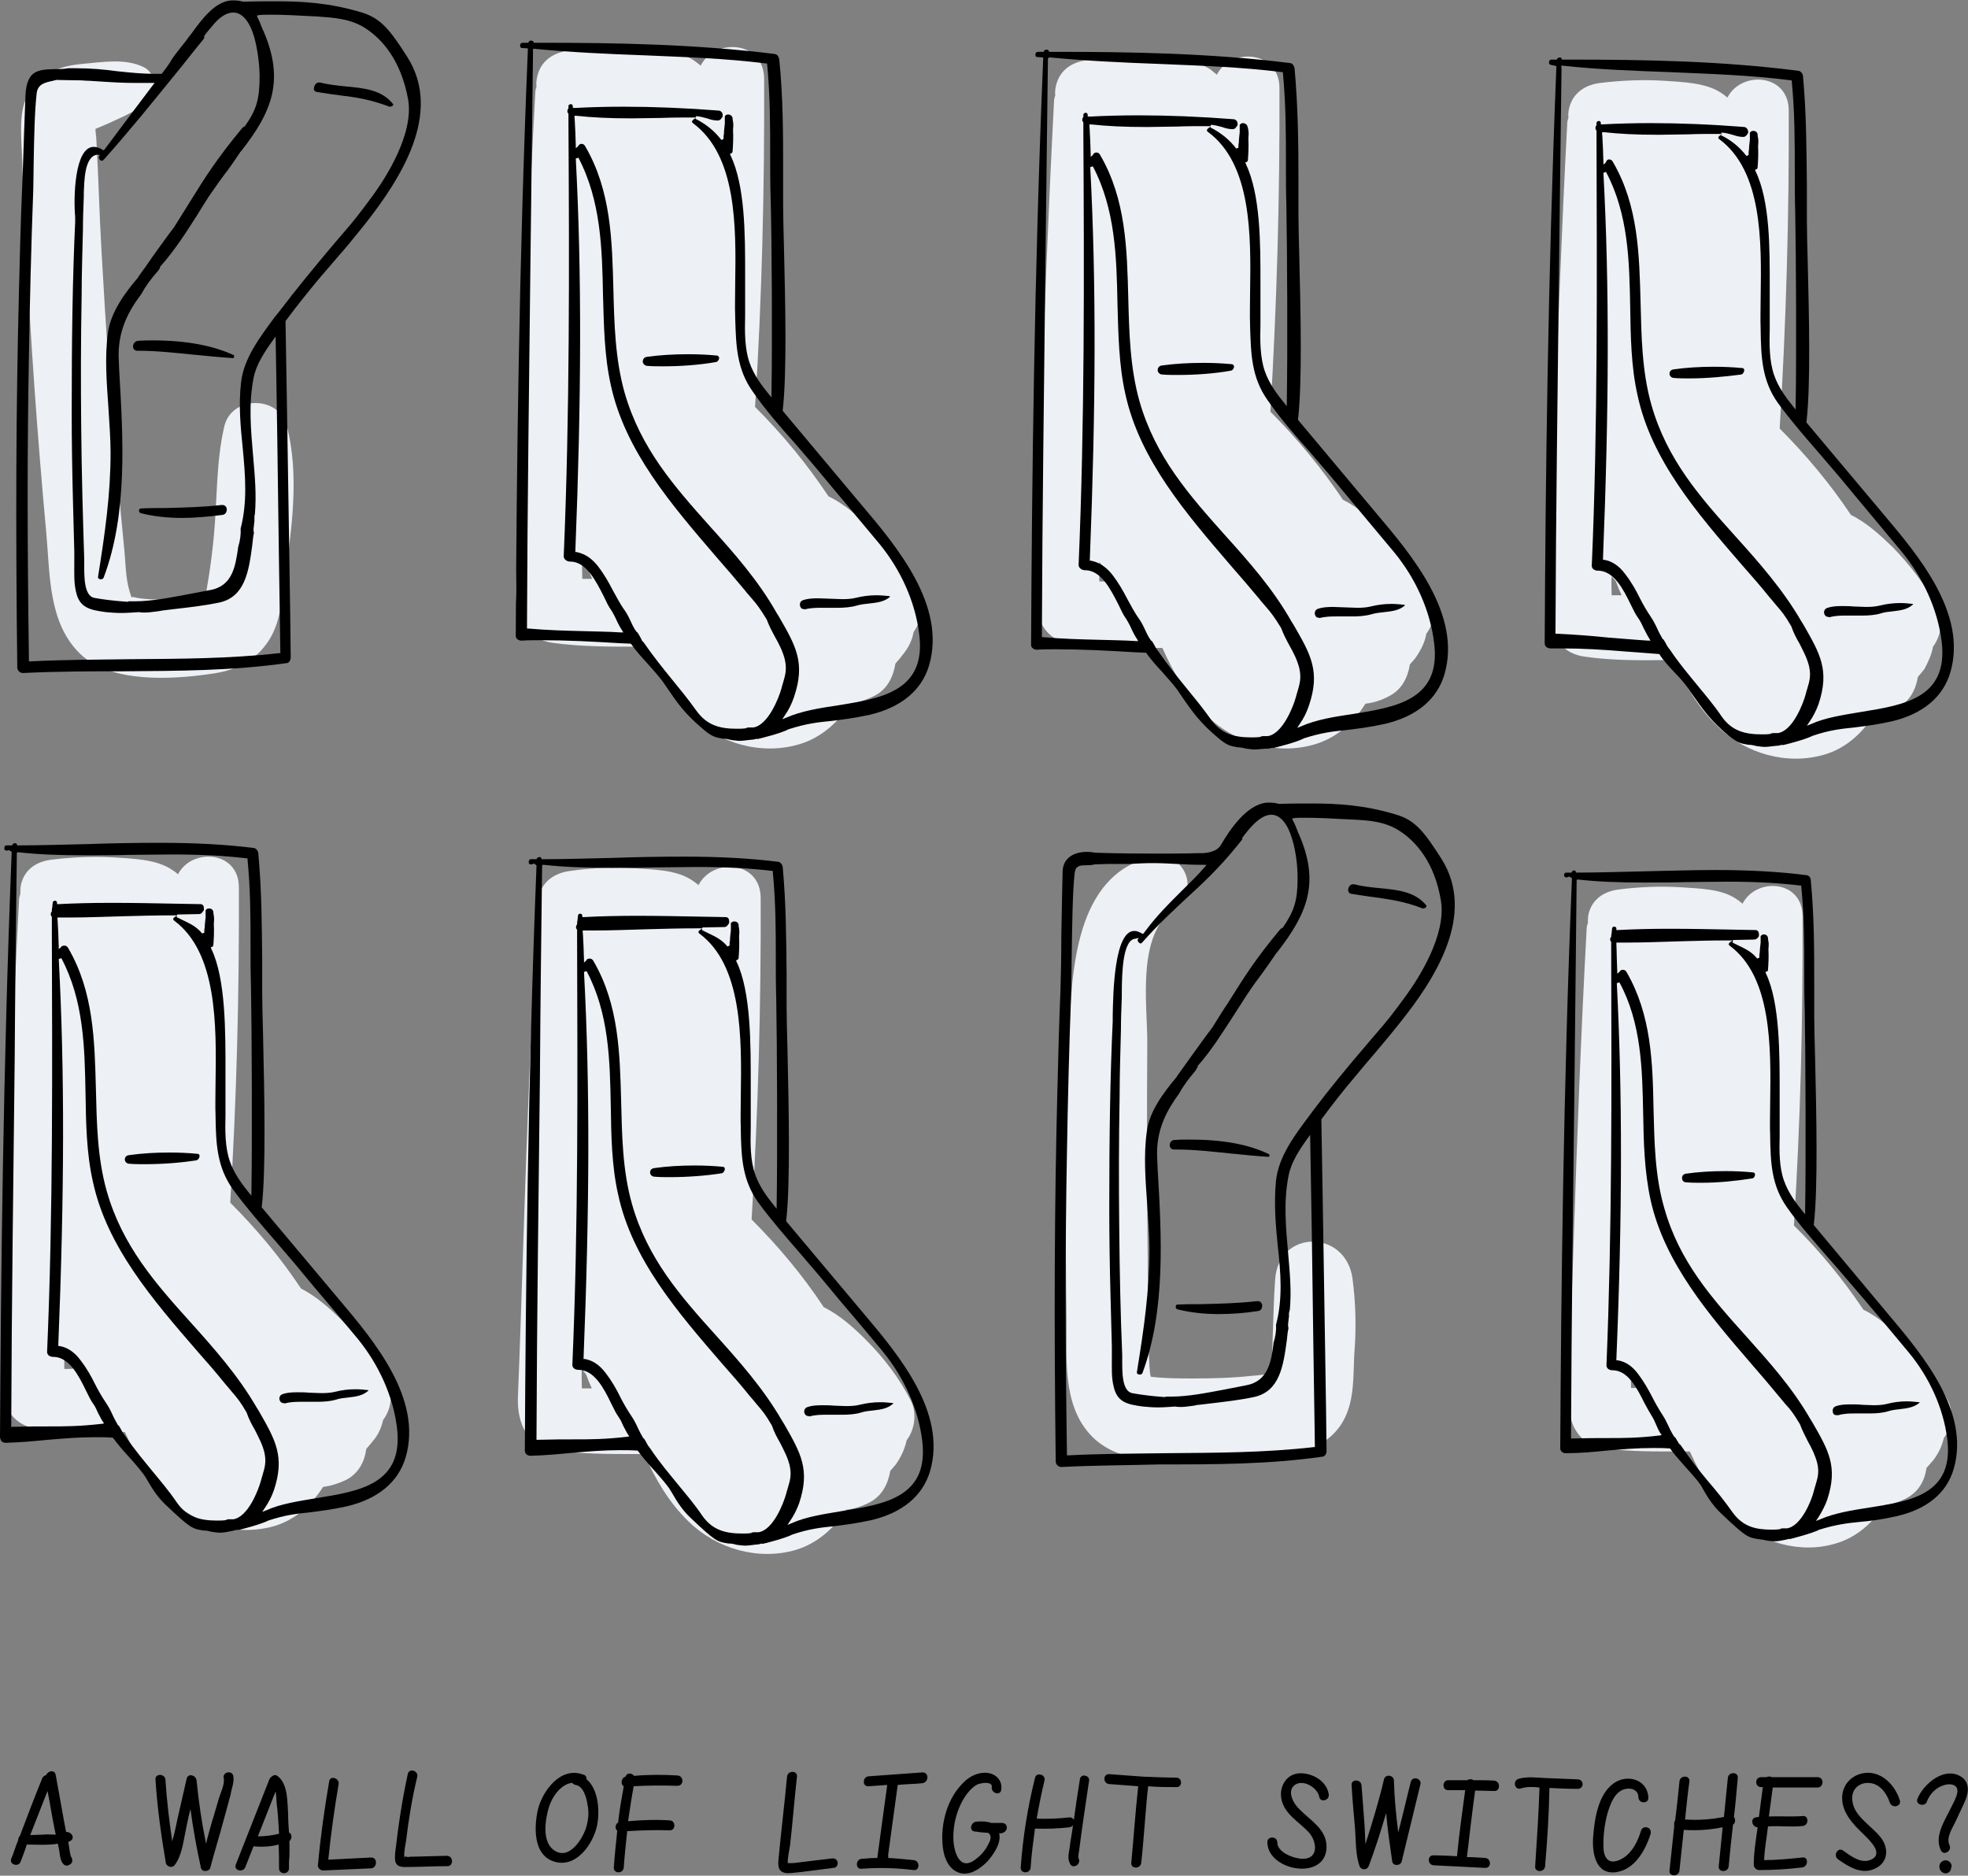 <?xml version="1.0" encoding="utf-8"?>
<!-- Generator: Adobe Illustrator 19.0.0, SVG Export Plug-In . SVG Version: 6.00 Build 0)  -->
<svg version="1.1" id="Layer_1" xmlns="http://www.w3.org/2000/svg" xmlns:xlink="http://www.w3.org/1999/xlink" x="0px" y="0px"
	 viewBox="-20 166.9 455.6 434.2" style="enable-background:new -20 166.9 455.6 434.2;" xml:space="preserve">
<rect x="-20" y="166.9" width="455.6" height="434.2" fill="#808080" stroke="none"/>
<style type="text/css">
	.st0{fill:#EDF0F4;}
</style>
<g id="Layer_1_1_">
	<path class="st0" d="M46.4,265.5c-1.9-7.2-12.9-7-14.5,0.2c-1.9,8.3-1.6,16.9-2.4,25.4c-0.4,4-0.9,8-1.6,11.9
		c-0.1,0.7-0.2,1.6-0.4,2.4c0-0.2-0.5,0-1.4,0.1c-3.9,0.4-7.9,0.3-11.8,0.1c-1.4-0.1-2.2-0.2-3.5-0.5c-0.6-0.1-0.1,0.8-0.8-1.3
		c-1-3.3-0.9-7-1.3-10.4c-0.5-4.9-0.9-9.8-1.4-14.8c-1.6-17.8-2.8-35.7-3.8-53.6c-0.5-8.6-0.7-17.3-1.2-25.9c0-0.5-0.2-1.5-0.2-2.4
		c0,0,0,0,0.1,0c0.9-0.4,1.7-0.7,2.6-1.1c4-1.9,7.7-3.1,10.4-6.7c1.5-2,0.3-5.3-1.8-6.4c-4.4-2.2-9.7-1.2-14.4-0.8
		c-5.4,0.5-9,2.1-12.2,6.6c-2.7,4-1.8,10.5-1.7,14.9c0.2,6.2,0.5,12.3,0.8,18.5c1.1,22.8,2.7,45.6,4.8,68.4c0.9,9.6,0.4,21,7.9,28.2
		c7.1,6.8,21.3,5.9,30.2,4.6c5.3-0.7,9.8-2.6,13-7.1c3.2-4.4,3.5-10.3,4.2-15.5C47.6,288.9,49.3,276.7,46.4,265.5z"/>
	<path class="st0" d="M293.1,462.8c-1.6-11.3-17.1-11.4-17.9,0.3c-0.5,7.3-0.5,14.6-0.9,21.8c-1.5,0.2-3.1,0.4-4.6,0.5
		c-4.5,0.5-9,0.6-13.5,0.6c-3.2,0-6.6,0-9.8-0.4c-0.2-0.9-0.2-1.4-0.3-2.4c-0.5-8.4-0.3-16.9-0.4-25.2c-0.2-16.6-0.2-33.2-0.1-49.9
		c0-9-2.5-24.9,6.3-30.9c6.2-4.3,2.1-13.6-5.3-11.9c-17.8,4.1-18.5,26.7-19.1,41.2c-0.9,21.9-0.9,43.9-0.6,65.8
		c0.1,8.9-1,19.5,5.4,26.6c7,7.8,20.4,6.5,29.9,6.2c9.6-0.3,24.2,0.1,29.1-9.9c2.2-4.4,2-9.7,2.2-14.5
		C294,474.6,293.9,468.8,293.1,462.8z"/>
	<path class="st0" d="M68.7,495.6c1.9-2.5,2.4-6.2,0.9-9c-2.7-5.2-6.2-9.8-10.4-14c-2.5-2.5-5.9-5.6-9.5-7.4
		c-4.7-7.1-10.3-13.8-16.4-19.9c1.5-24.3,2.1-48.6,2-73c0-8.5-10.9-9.2-14.1-3c-0.4-0.4-0.8-0.7-1.3-1c-3.6-2.5-9-2.6-13.2-2.9
		c-4.9-0.3-9.8-0.1-14.7,0.5c-3.4,0.4-6.2,2.1-7.1,5.6c-0.2,0.8-0.2,1.6-0.2,2.4c-0.2,0.5-0.3,1-0.3,1.6c-1.3,24.5-2.2,48.9-3,73.4
		c-0.4,12.2-0.8,24.5-1.2,36.7c-0.2,5.6,2,11.1,8.2,12c6.1,0.9,12.5,0.9,18.7,0.8c0.6,0,1.2,0,1.8,0c2.6,5.6,5.6,11,10.2,15.4
		c6.4,6.1,15.8,8.8,24.3,6.4c4.9-1.4,8.7-4.9,11.4-9.1c1.8-0.2,3.6-0.8,5.3-1.6c2.9-1.5,4.3-4.2,4.7-7.2c0.5-0.6,1-1.1,1.5-1.8
		C67.6,499.1,68.3,497.3,68.7,495.6z M-5.1,483.8c0-1.5-0.1-2.9,0-4.4c0.3,0.4,0.7,0.8,1,1.2c0.4,1.1,0.8,2.1,1.2,3.1
		C-3.6,483.8-4.4,483.8-5.1,483.8z"/>
	<path class="st0" d="M189.9,500.3c1.9-2.5,2.4-6.3,1-9.1c-2.7-5.3-6.3-10-10.5-14.2c-2.6-2.6-6-5.7-9.7-7.5
		c-4.8-7.3-10.5-14.1-16.7-20.3c1.5-24.8,2.2-49.6,2.1-74.4c0-8.7-11.1-9.4-14.4-3c-0.4-0.4-0.9-0.7-1.3-1
		c-3.7-2.6-9.2-2.6-13.4-2.9c-5-0.3-10-0.1-14.9,0.6c-3.4,0.4-6.4,2.2-7.3,5.7c-0.2,0.8-0.3,1.6-0.2,2.4c-0.2,0.5-0.3,1-0.3,1.6
		c-1.3,24.9-2.3,49.8-3.1,74.8c-0.4,12.5-0.8,24.9-1.3,37.4c-0.2,5.7,2,11.3,8.3,12.2c6.2,0.9,12.7,0.9,19,0.9c0.6,0,1.2,0,1.9,0
		c2.6,5.7,5.7,11.2,10.4,15.7c6.5,6.3,16.1,9,24.7,6.5c5-1.5,8.9-5,11.7-9.3c1.8-0.2,3.7-0.8,5.4-1.7c2.9-1.5,4.3-4.3,4.8-7.3
		c0.5-0.6,1.1-1.2,1.5-1.8C188.8,503.8,189.5,502.1,189.9,500.3z M114.7,488.3c0-1.5-0.1-3,0-4.5c0.3,0.4,0.7,0.9,1,1.3
		c0.4,1.1,0.8,2.1,1.3,3.2C116.2,488.3,115.4,488.3,114.7,488.3z"/>
	<path class="st0" d="M430,499.8c1.8-2.4,2.4-6.1,0.9-8.8c-2.6-5.1-6.1-9.7-10.2-13.7c-2.5-2.5-5.7-5.5-9.3-7.2
		c-4.7-7-10.1-13.6-16.1-19.5c1.5-23.8,2.1-47.7,2-71.6c0-8.4-10.7-9.1-13.9-2.9c-0.4-0.3-0.8-0.7-1.3-1c-3.5-2.5-8.9-2.5-12.9-2.8
		c-4.8-0.3-9.6-0.1-14.4,0.5c-3.3,0.4-6.1,2.1-7,5.5c-0.2,0.8-0.2,1.5-0.2,2.3c-0.2,0.5-0.3,1-0.3,1.6c-1.3,24-2.2,48-3,72.1
		c-0.4,12-0.8,24-1.2,36c-0.2,5.5,1.9,10.9,8,11.8c6,0.9,12.3,0.8,18.3,0.8c0.6,0,1.2,0,1.8,0c2.5,5.5,5.5,10.8,10,15.1
		c6.2,6,15.5,8.7,23.8,6.2c4.8-1.4,8.6-4.8,11.2-8.9c1.8-0.2,3.5-0.7,5.2-1.6c2.8-1.5,4.2-4.1,4.6-7c0.5-0.6,1-1.1,1.5-1.7
		C428.9,503.2,429.6,501.5,430,499.8z M357.6,488.2c0-1.4-0.1-2.9,0-4.3c0.3,0.4,0.6,0.8,1,1.2c0.4,1,0.8,2.1,1.2,3.1
		C359,488.2,358.3,488.2,357.6,488.2z"/>
	<path class="st0" d="M427.5,316.6c1.9-2.5,2.4-6.2,1-9c-2.7-5.2-6.3-9.9-10.4-14.1c-2.6-2.5-5.9-5.6-9.6-7.4
		c-4.8-7.2-10.4-13.9-16.5-20c1.5-24.5,2.2-49.1,2.1-73.6c0-8.6-11-9.3-14.2-3c-0.4-0.4-0.9-0.7-1.3-1c-3.6-2.5-9.1-2.6-13.3-2.9
		c-4.9-0.3-9.9-0.1-14.8,0.5c-3.4,0.4-6.3,2.2-7.2,5.7c-0.2,0.8-0.3,1.6-0.2,2.4c-0.2,0.5-0.3,1-0.3,1.6c-1.3,24.7-2.2,49.3-3.1,74
		c-0.4,12.3-0.8,24.7-1.2,37c-0.2,5.7,2,11.2,8.3,12.1c6.2,0.9,12.6,0.9,18.8,0.8c0.6,0,1.2,0,1.9,0c2.6,5.7,5.6,11.1,10.3,15.5
		c6.4,6.2,15.9,8.9,24.5,6.4c4.9-1.4,8.8-4.9,11.5-9.2c1.8-0.2,3.6-0.8,5.4-1.6c2.9-1.5,4.3-4.2,4.8-7.2c0.5-0.6,1-1.2,1.5-1.8
		C426.4,320.1,427.2,318.4,427.5,316.6z M353.1,304.7c0-1.5-0.1-3,0-4.4c0.3,0.4,0.7,0.8,1,1.2c0.4,1.1,0.8,2.1,1.3,3.2
		C354.6,304.7,353.9,304.7,353.1,304.7z"/>
	<path class="st0" d="M310.2,313.6c1.9-2.5,2.5-6.3,1-9.2c-2.8-5.3-6.4-10.1-10.6-14.3c-2.6-2.6-6-5.7-9.7-7.5
		c-4.9-7.3-10.6-14.2-16.8-20.4c1.5-24.9,2.2-49.9,2.1-74.9c0-8.7-11.2-9.5-14.5-3.1c-0.4-0.4-0.9-0.7-1.3-1.1
		c-3.7-2.6-9.3-2.6-13.5-2.9c-5-0.3-10.1-0.1-15.1,0.6c-3.5,0.4-6.4,2.2-7.3,5.8c-0.2,0.8-0.3,1.6-0.2,2.4c-0.2,0.5-0.3,1-0.3,1.6
		c-1.3,25.1-2.3,50.2-3.1,75.4c-0.4,12.6-0.8,25.1-1.3,37.7c-0.2,5.8,2,11.4,8.4,12.3c6.3,0.9,12.8,0.9,19.2,0.9c0.6,0,1.3,0,1.9,0
		c2.6,5.8,5.7,11.3,10.4,15.8c6.5,6.3,16.2,9.1,24.9,6.5c5-1.5,9-5,11.7-9.4c1.9-0.2,3.7-0.8,5.4-1.7c3-1.5,4.4-4.3,4.9-7.4
		c0.5-0.6,1.1-1.2,1.5-1.8C309.1,317.1,309.9,315.4,310.2,313.6z M234.5,301.5c0-1.5-0.1-3,0-4.5c0.3,0.4,0.7,0.9,1,1.3
		c0.4,1.1,0.8,2.2,1.3,3.2C236,301.5,235.2,301.5,234.5,301.5z"/>
	<path class="st0" d="M191.5,313.2c1.9-2.6,2.5-6.4,1-9.3c-2.8-5.4-6.5-10.2-10.8-14.5c-2.6-2.6-6.1-5.8-9.9-7.6
		c-4.9-7.4-10.7-14.4-17-20.7c1.6-25.3,2.2-50.6,2.1-75.9c0-8.9-11.4-9.6-14.7-3.1c-0.4-0.4-0.9-0.7-1.4-1.1
		c-3.7-2.6-9.4-2.7-13.7-3c-5.1-0.4-10.2-0.1-15.3,0.6c-3.5,0.4-6.5,2.2-7.4,5.9c-0.2,0.8-0.3,1.6-0.2,2.5c-0.2,0.5-0.3,1.1-0.3,1.7
		c-1.4,25.4-2.3,50.9-3.2,76.3c-0.4,12.7-0.9,25.4-1.3,38.2c-0.2,5.9,2,11.6,8.5,12.5c6.4,0.9,13,0.9,19.4,0.9c0.6,0,1.3,0,1.9,0
		c2.7,5.9,5.8,11.4,10.6,16c6.6,6.4,16.4,9.2,25.2,6.6c5.1-1.5,9.1-5.1,11.9-9.5c1.9-0.2,3.7-0.8,5.5-1.7c3-1.5,4.4-4.4,4.9-7.5
		c0.5-0.6,1.1-1.2,1.5-1.8C190.4,316.8,191.2,315,191.5,313.2z M114.8,300.9c0-1.5-0.1-3.1,0-4.6c0.3,0.4,0.7,0.9,1,1.3
		c0.4,1.1,0.8,2.2,1.3,3.3C116.4,300.9,115.6,300.9,114.8,300.9z"/>
</g>
<g id="Layer_2">
	<g>
		<path d="M225.7,506.5c-0.7,0-1.3-0.6-1.3-1.3c-0.4-32.8-0.3-59.4,0.4-86.3c0.2-8.2,0.4-15.6,0.7-22.7c0.1-2.9,0.2-7.7,0.2-12.7
			c0.1-5.5,0.2-11.2,0.3-14.9c0.1-2.8,2.2-4.5,5.7-4.5c0.6,0,1.3,0.1,2,0.2c6.1,0.2,10.4,0.2,14.6,0.2c2.9,0,5.7,0,9-0.1
			c0,0,0.3,0,0.7,0c1.4,0,3.8-0.3,4.7-2c2-3.4,5.9-9.3,10.6-9.7c0.2,0,0.5,0,0.7,0c0.7,0,1.4,0.1,2.1,0.3c2.5-0.1,5-0.1,7.5-0.1
			c5.8,0,12.2,0.3,19.7,2.6c4.4,1.3,6.5,4.1,10.4,10.2c8.2,13-1.6,28-9.8,38.2c-2.8,3.5-4.2,5.1-5.7,6.9c-1.2,1.4-2.5,2.9-4.8,5.7
			c-2.3,2.7-4.9,6-7.4,9.4l-0.1,0.1v0.1c0.2,10.9,0.4,23.6,0.6,36.2c0.2,14.4,0.5,28.7,0.6,40.5c0,0.6-0.3,1.2-0.9,1.3
			c-12.6,1.8-24.8,1.8-37.7,1.8C241.2,506.1,233.6,506.1,225.7,506.5L225.7,506.5z M233.4,367c-0.7,0.2-1.4,0.2-2,0.2
			c-1.3,0-2.4,0.1-2.6,1.7c-0.5,4.3-0.6,12.6-0.7,19.3c0,3.2-0.1,5.9-0.1,7.9c-0.5,13.3-0.8,25.7-1,37.8c-0.4,21.3-0.4,41.5,0,69.6
			v0.3h0.3c7.9-0.4,15.5-0.4,22.8-0.5c11.6-0.1,22.5-0.1,34-1.4h0.3v-0.3c-0.2-13.9-0.5-31.6-0.7-48.5l-0.4-23.5l-0.5,0.7
			c-2.1,2.9-3.9,5.7-4.5,8.8c-1.2,6.1-0.6,12.1-0.1,17.8c0.4,4.6,0.8,8.9,0.4,13.2c-0.1,0.2-0.1,0.5-0.2,0.7c0,0.3,0,0.5,0,0.8v0.1
			c-0.1,0.5-0.1,1.1-0.2,1.6v0.2c0,0.1,0,0.2,0,0.2c0,0.2,0,0.4,0.1,0.6c-0.2,0.9-0.3,1.9-0.4,2.9c-0.8,5.8-1.6,11.8-7.6,13.1
			c-3.3,0.7-6.8,1.1-10.2,1.5c-0.8,0.1-1.6,0.2-2.5,0.3c-0.4,0-0.8,0.1-1.2,0.2c-1,0.1-2,0.3-2.9,0.3c-0.5,0-1,0-1.4-0.1
			c-1.5,0.1-2.8,0.2-4,0.2c-1.3,0-2.4-0.1-3.5-0.2c-3.7-0.5-6-1-6.8-4.7c-0.5-2-0.4-4.2-0.4-6.4c0-1,0-1.9,0-2.8
			c-0.1-3.8-0.2-7.5-0.3-11.3c-0.2-7.5-0.3-14.3-0.3-20.7c0-16.8,0.2-30.5,0.8-43.3c0-0.3,0-0.8,0-1.4c0.1-4.8,0.3-19.5,5-19.5
			c0.5,0,1.1,0.2,1.8,0.6l0.2,0.1l0.2-0.2c2.9-4,6.1-7.1,9-10c1.8-1.8,3.6-3.5,5.1-5.3l0.4-0.5h-0.7c-2.4,0-4.3-0.1-6.1-0.2
			c-1.9-0.1-3.6-0.2-5.8-0.2c-1.7,0-3.4,0.1-5.4,0.2c-0.1,0-2.8,0-4.9,0C233.9,367,233.6,367,233.4,367L233.4,367L233.4,367z
			 M242.9,384.2c-2.9,0.1-3.2,7.4-3.2,12.8c0,0.4,0,0.6,0,0.8c-0.1,2.5-0.2,5-0.2,7.5c-0.1,4.8-0.3,9.8-0.3,15.1
			c-0.2,10.8-0.2,20.6-0.1,30.1c0.1,11,0.3,20.8,0.7,30.1c0,0.3,0,0.7,0,1.1c0,2.7-0.1,7.2,2.3,7.7c2.2,0.4,4.6,0.7,7.4,0.9h0.1h0.1
			c0.1,0,0.1-0.1,0.2-0.1c0.4,0,0.8,0,1.2,0c4.1,0,8.4-0.9,12.7-1.7c1.6-0.3,3.1-0.6,4.6-0.9c5.2-0.9,5.9-5.6,6.4-9.5v-0.2l0,0
			c0.5-1.7,0.7-3,0.6-4.3c1.6-6.1,1.1-12,0.4-18.4c-0.5-4.8-0.9-9.8-0.4-15c0.6-5.6,4.4-10.6,7.7-15l0.8-1.1c4-5.3,8.3-10.5,12-14.8
			c1.2-1.4,2.1-2.5,2.9-3.4c2.5-2.9,3.4-4,6.9-8.8c2.8-3.9,9.1-13.7,7.9-21.6c-1.5-9.2-6-13.9-9.5-16.2c-3.5-2.3-7.3-2.5-11.3-2.7
			c-0.7,0-1.5-0.1-2.2-0.1c-1.7-0.1-5.3-0.3-8.1-0.3c-1.4,0-2.4,0-3,0.1l-0.4,0.1l0.2,0.4c0.3,0.5,0.9,1.9,1.2,2.8l0.2,0.4
			c4.9,11.2,2,18.3-5,27.3l0,0l-0.2,0.2c-1.9,2.8-2.7,3.9-3.5,5c-0.9,1.2-1.7,2.2-3.6,5.1c-0.9,1.4-1.8,2.8-2.7,4.2
			c-2.6,4-5.2,8.2-8.3,11.7l-0.2,0.2l0.1,0.1c0,0.1-0.1,0.1-0.1,0.2c-0.1,0.2-0.3,0.4-0.4,0.7c-1.6,1.9-2.9,3.6-3.8,5.3
			c-2.7,3.7-5.5,8.4-5.1,15.1l0.1,2.4c0.9,15.3,1.9,32.6-3.5,47.2c-0.1,0.3-0.4,0.4-0.7,0.4c-0.2,0-0.4-0.1-0.5-0.2
			s-0.1-0.2-0.1-0.4c1.6-9.9,2.9-18.8,2.9-28.3c0-3.4-0.3-6.8-0.5-10.2c-0.4-5.7-0.9-11.7-0.1-17.2c0.6-4.7,3.9-9,6.9-12.6l0,0
			c0,0,0.1-0.1,0.1-0.2c1.1-1.5,2.2-3.1,3.3-4.6c1.6-2.2,3.2-4.5,4.9-6.7c1.3-2.1,2.4-3.9,3.5-5.5c3.9-6.2,6.2-10,12.2-17.2
			c0.1-0.1,0.3-0.2,0.4-0.3h0.1l0.1-0.1c2.6-3.8,3.4-6.2,3.4-11.4c0-2.4-0.3-6-1.3-9.2c-1.1-3.6-2.8-5.5-4.8-5.5
			c-1.5,0-3.2,1.1-5.1,3.3c-1.7,2.1-1.7,2.1-1.6,2.3v0.1c-0.2,0.3-0.6,0.7-1.2,1.5c-4.4,5.4-8,8.7-11.7,12.1
			c-3.1,2.9-6.4,5.9-10.3,10.3c-0.1,0.1-0.2,0.2-0.3,0.2c-0.2,0-0.4-0.1-0.6-0.4c-0.1-0.1-0.2-0.3-0.1-0.5l0.2-0.4L242.9,384.2z"/>
		<path d="M309.4,377.2c-0.1,0-0.2,0-0.3-0.1c-4.2-1.6-7.5-2-10.9-2.5c-1.7-0.2-3.4-0.5-5.4-0.8c-0.7-0.1-0.7-0.8-0.7-1
			c0.1-0.6,0.5-1.2,1.1-1.2c0.1,0,0.2,0,0.3,0c1.9,0.5,3.9,0.7,5.9,0.9c4.2,0.4,8.2,0.8,10.8,4c0.1,0.1,0.1,0.1,0,0.2
			C310.2,377,309.8,377.2,309.4,377.2L309.4,377.2z"/>
		<path d="M273.6,434.7c-3-0.2-6-0.5-8.9-0.8c-4-0.4-8.2-0.9-12.5-0.9h-0.4c-0.7,0-1-0.5-1-1c0-0.6,0.4-1.2,1.1-1.2
			c1.2-0.1,2.4-0.1,3.6-0.1c7.5,0,13.6,1.1,18.3,3.4c0.1,0.1,0.1,0.2,0.1,0.3C273.9,434.5,273.8,434.7,273.6,434.7L273.6,434.7z"/>
		<path d="M262.1,471.1c-3.5,0-6.7-0.4-9.5-1.1c-0.3-0.1-0.5-0.4-0.4-0.7c0-0.2,0.1-0.4,0.4-0.4c1.9-0.1,3.7-0.1,5.5-0.1
			c4.2-0.1,8.5-0.2,12.9-0.7c0.1,0,0.1,0,0.2,0c0.6,0,1,0.5,1,1c0,0.6-0.2,1.2-1,1.3C268,470.9,264.9,471.1,262.1,471.1L262.1,471.1
			z"/>
		<path d="M-14.7,322.7c-0.7,0-1.3-0.6-1.3-1.3c-0.4-33.3-0.3-60.3,0.4-87.5c0.2-8.4,0.4-15.9,0.7-23l0.2-5c0.2-5.8,0.4-12.3,0.6-17
			c0.3-5.8,3-5.9,6.8-6c1,0,2,0,3.1-0.2c0.6,0,1.2,0,1.8,0c3.6,0,6.7,0.3,9.6,0.7c2.9,0.3,5.7,0.6,8.9,0.6c0.4,0,0.8,0,1.2,0h0.1
			l0.1-0.1c1.4-1.8,1.7-2.3,2-2.8c0.4-0.7,0.8-1.3,3.2-4.3c0.5-0.6,1-1.4,1.6-2.1c2.4-3.3,5.4-7.4,9.2-7.7c0.2,0,0.5,0,0.7,0
			c0.7,0,1.4,0.1,2.1,0.3c2.5-0.1,5.1-0.1,7.6-0.1c5.9,0,12.3,0.3,19.9,2.6c4.5,1.4,6.6,4.2,10.5,10.3c8.3,13.1-1.7,28.4-9.9,38.8
			c-2.9,3.6-4.2,5.2-5.8,7c-1.2,1.4-2.6,3-4.9,5.7c-2.3,2.8-5,6.1-7.5,9.5l-0.1,0.1v0.1c0.2,11,0.4,23.8,0.6,36.6
			c0.2,14.6,0.5,29.2,0.6,41.2c0,0.6-0.4,1.3-0.9,1.3c-12.8,1.8-25.2,1.8-38.2,1.9C1,322.3-6.7,322.3-14.7,322.7L-14.7,322.7z
			 M-6.9,185.4c-0.3,0.1-0.6,0.1-0.8,0.2c-2,0.4-3.5,0.8-3.8,2.8c-0.5,4.4-0.6,10.5-0.7,15.9c0,2.4-0.1,4.6-0.1,6.5
			c-0.5,13.5-0.8,26-1,38.3c-0.4,21.7-0.4,42.1,0,70.6v0.3h0.3c8-0.4,15.7-0.4,23.1-0.5c11.7-0.1,22.8-0.1,34.5-1.4h0.3v-0.3
			c-0.2-14-0.5-31.9-0.7-48.9c-0.1-8.1-0.4-24.1-0.4-24.1l-0.5,0.7c-2.1,2.9-4,5.8-4.6,8.9c-1.2,6.2-0.6,12.2-0.1,18.1
			c0.4,4.6,0.8,9,0.4,13.5c-0.1,0.2-0.1,0.4-0.1,0.7c0,0.3,0,0.5,0,0.8v0.1c-0.1,0.5-0.1,1.1-0.2,1.6v0.4c0,0.2,0,0.4,0.1,0.6
			c-0.2,0.9-0.3,1.9-0.4,2.9c-0.8,5.9-1.6,12-7.7,13.3c-3.4,0.7-6.9,1.1-10.4,1.5c-0.8,0.1-1.7,0.2-2.5,0.3
			c-0.4,0.1-0.8,0.1-1.2,0.2c-1,0.1-2,0.3-3,0.3c-0.5,0-1,0-1.4-0.1c-1.6,0.1-2.9,0.2-4.1,0.2c-1.3,0-2.5-0.1-3.6-0.2
			c-3.7-0.5-6.1-1-6.9-4.7c-0.5-2-0.4-4.3-0.4-6.5c0-1,0-1.9,0-2.8c-0.1-3.8-0.2-7.6-0.3-11.4c-0.2-7.6-0.3-14.4-0.3-21
			c0-17,0.2-31,0.8-43.9c0-0.3,0-0.7,0-1.2c-0.4-4.2-0.2-16.2,4.3-16.2c0.6,0,1.3,0.2,2.1,0.7l0.2,0.1l0.2-0.2
			c4.8-6.4,7.7-10.3,11.2-14.9l0.4-0.5h-4.1c-3.4,0-4.8-0.1-11.1-0.5c0,0-0.8,0-1.9-0.1C-3.3,185.5-6.6,185.4-6.9,185.4L-6.9,185.4
			L-6.9,185.4z M2.7,202.7c-3.2,0.1-3.2,6.3-3.3,9c0,0.3,0,0.5,0,0.7c-0.1,2.5-0.2,5.1-0.2,7.6c-0.1,4.9-0.3,10-0.3,15.3
			c-0.2,10.9-0.2,20.9-0.1,30.6c0.1,11.1,0.4,21.1,0.7,30.5c0,0.3,0,0.7,0,1.1c0,2.7-0.1,7.3,2.3,7.8c2.2,0.4,4.7,0.7,7.6,0.9h0.1
			h0.1c0.1,0,0.1-0.1,0.2-0.1c0.4,0,0.8,0,1.3,0c4.1,0,8.5-0.9,12.8-1.7c1.6-0.3,3.2-0.6,4.7-0.9c5.3-0.9,5.9-5.7,6.5-9.6v-0.2l0,0
			c0.5-1.7,0.7-3.1,0.6-4.4c1.6-6.2,1.1-12.2,0.5-18.6c-0.5-4.9-1-10-0.4-15.2c0.6-5.7,4.5-10.7,7.8-15.2l0.9-1.1
			c4.1-5.4,8.4-10.6,12.1-15c1.2-1.4,2.1-2.5,2.9-3.4c2.5-2.9,3.4-4,7-8.9c2.8-3.9,9.3-13.9,8-21.9c-1.7-9.4-6.2-14.1-9.8-16.5
			c-3.5-2.3-7.4-2.5-11.4-2.8c-0.7,0-1.5-0.1-2.2-0.1c-1.7-0.1-5.3-0.3-8.2-0.3c-1.4,0-2.4,0-3,0.1l-0.4,0.1l0.1,0.4
			c0.3,0.5,0.9,2,1.2,2.8l0.2,0.4c4.9,11.4,2,18.6-5.1,27.7l0,0l-0.2,0.2c-1.9,2.8-2.7,4-3.6,5.1c-0.9,1.2-1.7,2.3-3.7,5.2
			c-0.9,1.4-1.8,2.8-2.7,4.3c-2.6,4.1-5.3,8.3-8.5,11.9l-0.2,0.2l0.1,0.1c0,0.1-0.1,0.1-0.1,0.2c-0.1,0.2-0.3,0.4-0.4,0.6l-0.1,0.1
			c-1.6,1.8-2.9,3.6-3.8,5.3c-2.8,3.7-5.6,8.5-5.2,15.3l0.1,2.4c0.9,15.5,2,33.1-3.6,47.9c-0.1,0.3-0.4,0.4-0.7,0.4
			c-0.2,0-0.4-0.1-0.5-0.2c-0.1-0.1-0.1-0.2-0.1-0.4c1.6-10,2.9-19.1,2.9-28.7c0-3.4-0.3-6.9-0.5-10.4c-0.4-5.8-0.9-11.8-0.1-17.5
			c0.7-4.7,3.9-9.1,7-12.7l0,0V231c1.2-1.6,2.3-3.2,3.4-4.8c1.6-2.2,3.2-4.5,4.9-6.7c1.3-2.1,2.5-4,3.5-5.6
			c3.9-6.3,6.3-10.1,12.3-17.4c0.1-0.1,0.3-0.2,0.4-0.3h0.1l0.1-0.1c2.7-3.8,3.4-6.3,3.4-11.5c0-2.4-0.4-6.1-1.3-9.3
			c-1.1-3.6-2.8-5.5-4.8-5.5c-1.6,0-3.3,1.1-5.1,3.4c-1.8,2.1-1.7,2.1-1.6,2.4v0.1c-0.2,0.3-0.6,0.8-1.2,1.5
			c-2.1,2.6-4.1,5.2-6.1,7.6c-5.2,6.4-9.7,12-16,19.1c-0.1,0.1-0.2,0.2-0.4,0.2c-0.2,0-0.5-0.1-0.6-0.4c-0.1-0.1-0.2-0.3-0.1-0.5
			l0.2-0.4L2.7,202.7z"/>
		<path d="M70.2,191.6c-0.1,0-0.2,0-0.3-0.1c-4.3-1.6-7.6-2.1-11-2.5c-1.7-0.2-3.5-0.5-5.5-0.8c-0.8-0.1-0.8-0.8-0.7-1
			c0.1-0.6,0.5-1.2,1.1-1.2c0.1,0,0.2,0,0.3,0c1.9,0.5,4,0.7,5.9,0.9c4.3,0.4,8.4,0.8,11,4.1c0.1,0.1,0.1,0.1,0,0.2
			C71,191.4,70.6,191.6,70.2,191.6L70.2,191.6z"/>
		<path d="M33.9,249.8c-3-0.2-6.1-0.5-9.1-0.8c-4.1-0.4-8.4-0.9-12.6-0.9h-0.4c-0.7,0-1-0.5-1-1c0-0.6,0.4-1.2,1.1-1.3
			c1.2-0.1,2.5-0.1,3.6-0.1c7.6,0,13.8,1.2,18.6,3.4c0.1,0.1,0.1,0.2,0.1,0.3C34.2,249.7,34.1,249.8,33.9,249.8L33.9,249.8z"/>
		<path d="M22.2,286.8c-3.6,0-6.8-0.4-9.6-1.1c-0.3-0.1-0.5-0.4-0.4-0.7c0-0.2,0.1-0.4,0.5-0.4c1.9-0.1,3.8-0.1,5.6-0.1
			c4.3-0.1,8.6-0.2,13-0.7c0.1,0,0.1,0,0.2,0c0.6,0,1,0.5,1,1c0,0.6-0.3,1.2-1,1.3C28.2,286.5,25.1,286.8,22.2,286.8L22.2,286.8z"/>
		<path d="M151.3,338.4c-0.6,0-1.2-0.1-2-0.2c-0.8-0.2-1.4-0.3-1.9-0.3c-1.7-0.3-2.5-0.4-4.5-2.1c-4.3-3.6-6-6-9-10.4l-0.4-0.6
			c-0.9-1.3-2.3-2.8-3.6-4.3c-1.4-1.5-2.8-3.1-3.7-4.4l-0.2-0.2l-2.4-0.1c-6.8-0.4-12.2-0.7-18.5-0.7c-1.4,0-2.9,0-4.4,0.1l0,0
			c-0.4,0-0.8-0.2-1-0.4c-0.2-0.2-0.3-0.4-0.3-0.8c0.2-38.5,0.7-84.8,2.8-135.6v-0.3l-1.4-0.1c-0.4,0-0.4-0.5-0.4-0.6
			c0-0.3,0.2-0.6,0.6-0.6h1.3l0.1-0.2c0.1-0.3,0.4-0.3,0.6-0.3c0.1,0,0.4,0,0.5,0.3l0.1,0.2h2.2c16.2,0,35.2,0.3,53.6,2.6
			c0.6,0.1,0.9,0.7,1,1.2c0.9,9,0.9,17.2,0.9,26c0,2.6,0,5.2,0,7.9c0,2.6,0.1,6.1,0.2,10c0.3,12.2,0.7,28.8-0.3,37.4v0.1l18.1,21.6
			c8.4,9.9,19.8,23.5,15.8,37.3c-1.7,5.8-6.5,9.8-13.9,11.5c-3.7,0.8-6.4,1.1-8.8,1.4c-3.1,0.3-5.7,0.6-9.8,1.9
			c-1.6,0.9-6.4,2.1-7.3,2.3v-0.1l-0.9,0.2C153,338.2,152.2,338.4,151.3,338.4z M129,315.6c2.3,3.3,4.3,5.8,6.5,8.5
			c1.8,2.2,3.7,4.5,5.7,7.3c2.5,3.5,5.6,4.2,9.4,4.2c0.6,0,1.3,0,2-0.1h0.1l0.1-0.1c0,0,0.2-0.1,0.7-0.1h0.5c0.2,0,0.3,0,0.4,0
			c3.4-0.5,5.9-6.8,6.5-9c0.1-0.5,0.3-1,0.4-1.4c0.5-1.8,0.9-3,0.4-5.3c-0.5-2-1.4-3.7-2.3-5.3c-0.7-1.3-1.4-2.6-1.9-4
			c-1.6-2.6-2.2-3.4-3.5-4.9c-0.4-0.5-1-1.1-1.6-1.9c-2.1-2.5-4.2-5-6.5-7.6c-10.4-12.1-21.2-24.6-24.5-39.9
			c-1.5-6.7-1.6-13.9-1.8-20.8c-0.2-10.8-0.5-21.9-5.7-31.8l-0.6,0.2c1.4,26.6,1.3,55.4-0.1,90.8v0.3h0.3c1.9,0.4,3.4,1.4,4.8,3.1
			c1.7,2.2,2.6,3.9,3.6,5.8c0.8,1.4,1.5,2.9,2.8,4.7c0.4,0.6,0.9,1.5,1.3,2.4c0.4,0.9,0.9,1.9,1.4,2.5l0.1,0.1h0.1
			c0.1,0.2,0.2,0.4,0.3,0.5c0.2,0.4,0.4,0.7,0.6,1.1C128.5,315.1,128.7,315.3,129,315.6L129,315.6z M114.6,200.2
			c0.4,0,0.7,0.2,0.9,0.6c6,10.3,6.2,21.9,6.5,33c0.2,8,0.4,16.2,2.6,24c3.7,12.9,11.5,21.7,19.8,31c5.5,6.1,11.1,12.4,15.4,20
			l0.5,0.8c4,6.9,6.2,10.8,3.5,18.7c-0.5,1.5-1.2,2.9-2.1,4.2l-0.6,0.9l1-0.4c3.4-1.5,7.7-2.2,11.8-2.8c10.1-1.6,20.6-3.3,18.9-16.5
			c-0.9-7.4-4.2-14.8-9.2-20.9c-3.4-4.1-6.8-8.1-10.2-12.2l-4.5-5.4c-1.6-1.9-3.2-3.7-4.8-5.6c-3.4-3.8-6.9-7.8-9.8-12
			c-3.8-5.3-3.9-10.8-4.1-17.1v-0.3c-0.1-2.3,0-4.9,0-7.6c0.2-13.2,0.4-29.7-9.8-37.2c-0.1-0.1-0.2-0.2-0.2-0.3
			c0-0.2,0.1-0.3,0.3-0.5l0.7-0.5H140c-2.3,0-4.5,0-6.8,0.1c-2.3,0-4.6,0.1-6.9,0.1c-5.3,0-9.2-0.2-12.9-0.6H113v0.4
			c0.1,0.8,0.1,2.2,0.2,3.5c0,1.2,0.1,2.3,0.1,3v0.6l0.5-0.4C114,200.4,114.3,200.2,114.6,200.2z M103.4,178.5
			c-0.2,16.6-0.4,32.8-0.6,48.8c-0.3,27.5-0.7,55.9-0.8,84.8v0.3h0.3c4.5,0.4,8.6,0.5,12.6,0.6c2.8,0.1,5.8,0.1,8.8,0.3h0.6
			l-0.3-0.5c-0.4-0.6-0.9-1.5-1.3-2.4s-0.9-1.8-1.3-2.4c-0.6-0.8-1.1-2-1.7-3.2c-1.8-3.5-4-7.9-7.7-7.9h-0.1c-0.4,0-0.8-0.2-1.1-0.5
			c-0.1-0.1-0.3-0.4-0.3-0.7c1.4-32.7,1.3-67,1.1-100.2v-2.3l-0.1-0.1c-0.2-0.2-0.2-0.7,0-1l0.1-0.1v-0.4c0-0.2,0-0.3,0.1-0.4
			c0.1-0.1,0.3-0.2,0.4-0.2c0.2,0,0.5,0.1,0.5,0.5v0.3l0.3,0.1c3.7-0.2,7.5-0.3,11.5-0.3c6.9,0,14.3,0.3,22,0.9
			c0.7,0.1,0.9,0.7,0.9,0.9v0.5l-0.3,0.4c-0.1,0.2-0.4,0.5-0.8,0.5l0,0c-0.9,0-1.7-0.2-2.5-0.5c-0.9-0.2-1.7-0.5-2.6-0.5l0,0
			l-0.1,0.6c2.4,1.2,4.4,2.8,6,4.9l0.5-0.2V199c0-0.4,0-0.8,0.1-1.1c0-0.8,0.1-1.3,0.2-2.4c0-0.4,0-0.7,0-1v-0.7l0.2-0.2
			c0.1-0.1,0.3-0.2,0.6-0.2c0.4,0,0.9,0.3,1,0.8v0.3c0.2,1,0.2,1.3,0.1,2.4c0.1,2,0,3.6-0.1,5c0,0.2-0.1,0.4-0.3,0.5l-0.3,0.1
			l0.1,0.3c3.4,7.1,3.4,18.3,3.4,27.3c0,2.3,0,4.4,0,6.2c0,1.2,0,2.4,0,3.7c-0.1,3.7-0.1,7.6,1,10.8c1,2.9,2.8,5.3,4.6,7.5l0.5,0.6
			v-0.8c0.2-12,0.1-34.7-0.2-45.6c-0.1-3.2-0.1-6.4-0.1-9.4c0-7.1,0-13.9-0.7-21.3v-0.2h-0.2c-9.5-1.2-19.1-1.5-28.4-1.9
			c-8.3-0.3-16.9-0.7-25.3-1.5h-0.3L103.4,178.5z"/>
		<path d="M166.1,307.9c-0.6,0-0.8-0.4-0.9-0.8c-0.1-0.5,0.1-1.1,0.8-1.3c0.9-0.3,2-0.4,3.4-0.4c0.9,0,1.9,0.1,2.8,0.1
			c0.9,0,1.9,0.1,2.8,0.1c1.3,0,2.3-0.1,3.1-0.3c1.6-0.4,3.2-0.6,4.8-0.6c1,0,2,0.1,3,0.2c0.1,0,0.1,0.1,0.1,0.1v0.1
			c-1.3,1.1-2.9,1.3-4.7,1.5c-1,0.1-2,0.2-3,0.5c-1.4,0.4-3,0.5-4.4,0.5c-0.6,0-1.2,0-1.8,0s-1.2,0-1.8,0c-1.2,0-2.7,0-4.1,0.4
			C166.3,307.9,166.2,307.9,166.1,307.9z"/>
		<path d="M133.5,251.7c-1.2,0-2.5,0-3.6-0.1c-0.7,0-1.1-0.6-1.1-1c0-0.4,0.2-1,1-1.1c2.9-0.4,6.1-0.6,9.5-0.6
			c2.3,0,4.5,0.1,6.6,0.3c0.4,0,0.5,0.3,0.6,0.5c0,0.4-0.3,0.9-0.7,1C141.9,251.4,137.5,251.7,133.5,251.7z"/>
		<path d="M270.5,340.4c-0.6,0-1.2-0.1-2-0.2c-0.8-0.2-1.4-0.3-1.9-0.3c-1.7-0.3-2.5-0.4-4.5-2.1c-4.3-3.6-6-6-9-10.4l-0.4-0.6
			c-0.9-1.3-2.3-2.8-3.6-4.3c-1.4-1.5-2.8-3.1-3.7-4.4l-0.1-0.1l-2.4-0.1c-6.8-0.4-12.2-0.7-18.5-0.7c-1.4,0-2.9,0-4.4,0.1l0,0
			c-0.4,0-0.8-0.2-1-0.4s-0.3-0.4-0.3-0.8c0.2-38.5,0.7-84.8,2.8-135.6v-0.3l-1.4-0.1c-0.4,0-0.4-0.5-0.4-0.6c0-0.3,0.2-0.6,0.6-0.6
			h1.3l0.1-0.2c0.1-0.3,0.4-0.3,0.6-0.3c0.1,0,0.4,0,0.5,0.3l0.1,0.2h2.2c16.2,0,35.2,0.3,53.6,2.6c0.6,0.1,0.9,0.7,1,1.2
			c0.8,9,0.9,17.2,0.9,26c0,2.6,0,5.2,0,7.9c0,2.6,0.1,6.1,0.2,10c0.3,12.2,0.7,28.8-0.3,37.4v0.1l18.1,21.6
			c8.4,9.9,19.8,23.5,15.8,37.3c-1.7,5.8-6.5,9.8-13.9,11.5c-3.7,0.8-6.4,1.1-8.8,1.4c-3.1,0.3-5.7,0.6-9.8,1.9
			c-1.6,0.9-6.4,2.1-7.3,2.3V340l-0.9,0.2C272.2,340.2,271.4,340.4,270.5,340.4z M248.1,317.6c2.3,3.3,4.3,5.8,6.5,8.5
			c1.8,2.2,3.7,4.5,5.7,7.3c2.5,3.5,5.6,4.2,9.4,4.2c0.6,0,1.3,0,2-0.1h0.1l0.1-0.1c0,0,0.2-0.1,0.7-0.1h0.5c0.2,0,0.3,0,0.4,0
			c3.4-0.5,5.9-6.8,6.5-9c0.1-0.5,0.3-1,0.4-1.4c0.5-1.8,0.9-3,0.4-5.3c-0.5-2-1.4-3.7-2.3-5.3c-0.7-1.3-1.4-2.6-1.9-4
			c-1.6-2.6-2.2-3.4-3.5-4.9c-0.4-0.5-1-1.1-1.6-1.9c-2.1-2.5-4.2-5-6.5-7.6c-10.4-12.1-21.2-24.6-24.5-39.9
			c-1.5-6.7-1.6-13.9-1.8-20.8c-0.2-10.8-0.5-21.9-5.7-31.8l-0.6,0.2c1.4,26.6,1.3,55.4-0.1,90.8v0.3h0.3c1.9,0.4,3.4,1.4,4.8,3.1
			c1.7,2.2,2.6,3.9,3.6,5.8c0.8,1.4,1.5,2.9,2.8,4.7c0.4,0.6,0.9,1.5,1.3,2.4c0.4,0.9,0.9,1.9,1.4,2.5l0.1,0.1h0.1
			c0.1,0.2,0.2,0.4,0.3,0.5c0.2,0.4,0.4,0.7,0.6,1.1C247.7,317.1,247.9,317.3,248.1,317.6L248.1,317.6z M233.8,202.2
			c0.4,0,0.7,0.2,0.9,0.6c6,10.3,6.2,21.9,6.5,33c0.2,8,0.4,16.2,2.6,24c3.7,12.9,11.5,21.7,19.8,31c5.5,6.1,11.1,12.4,15.4,20
			l0.5,0.8c4,6.9,6.2,10.8,3.5,18.7c-0.5,1.5-1.2,2.9-2.1,4.2l-0.6,0.9l1-0.4c3.4-1.5,7.7-2.2,11.8-2.8c10.1-1.6,20.6-3.3,18.9-16.5
			c-0.9-7.4-4.2-14.8-9.2-20.9c-3.4-4.1-6.8-8.1-10.2-12.2l-4.5-5.4c-1.6-1.9-3.2-3.7-4.8-5.6c-3.4-3.8-6.9-7.8-9.8-12
			c-3.8-5.3-3.9-10.8-4.1-17.1v-0.3c-0.1-2.3,0-4.9,0-7.6c0.2-13.2,0.4-29.7-9.8-37.2c-0.1-0.1-0.2-0.2-0.2-0.3
			c0-0.2,0.1-0.3,0.3-0.5l0.7-0.5h-1.2c-2.3,0-4.5,0-6.8,0.1c-2.3,0-4.6,0.1-6.9,0.1c-5.3,0-9.2-0.2-12.9-0.6h-0.4v0.4
			c0.1,0.8,0.1,2.2,0.2,3.5c0,1.2,0.1,2.3,0.1,3v0.6l0.5-0.4C233.1,202.4,233.5,202.2,233.8,202.2z M222.6,180.5
			c-0.2,16.6-0.4,32.8-0.6,48.8c-0.3,27.5-0.7,55.9-0.8,84.8v0.3h0.3c4.5,0.4,8.6,0.5,12.6,0.6c2.8,0.1,5.8,0.1,8.8,0.3h0.6
			l-0.3-0.5c-0.4-0.6-0.9-1.5-1.3-2.4s-0.9-1.8-1.3-2.4c-0.6-0.8-1.1-2-1.7-3.2c-1.8-3.5-4-7.9-7.7-7.9h-0.1c-0.4,0-0.8-0.2-1.1-0.5
			c-0.1-0.1-0.3-0.4-0.3-0.7c1.4-32.7,1.3-67,1.1-100.1v-2.4l-0.1-0.1c-0.2-0.2-0.2-0.7,0-1l0.1-0.1v-0.4c0-0.2,0-0.3,0.1-0.4
			s0.3-0.2,0.4-0.2c0.2,0,0.5,0.1,0.5,0.5v0.3l0.3,0.1c3.7-0.2,7.5-0.3,11.5-0.3c6.9,0,14.3,0.3,22,0.9c0.7,0.1,0.9,0.7,0.9,0.9v0.5
			l-0.3,0.4c-0.1,0.2-0.4,0.5-0.8,0.5l0,0c-0.9,0-1.7-0.2-2.5-0.5c-0.9-0.2-1.7-0.5-2.6-0.5l0,0l-0.1,0.6c2.4,1.2,4.4,2.8,6,4.9
			l0.5-0.2V201c0-0.4,0-0.8,0.1-1.1c0-0.8,0.1-1.3,0.2-2.4c0-0.4,0-0.7,0-1v-0.7l0.2-0.2c0.1-0.1,0.3-0.2,0.6-0.2
			c0.4,0,0.9,0.3,1,0.8l0.1,0.3c0.2,1,0.2,1.3,0.1,2.4c0.1,2,0,3.6-0.1,5c0,0.2-0.1,0.4-0.3,0.5l-0.3,0.1l0.1,0.3
			c3.4,7.1,3.4,18.3,3.4,27.3c0,2.3,0,4.4,0,6.2c0,1.2,0,2.4,0,3.7c-0.1,3.7-0.1,7.6,1,10.8c1,2.9,2.8,5.3,4.6,7.5l0.5,0.6v-0.8
			c0.2-12.1,0.1-34.7-0.1-45.6c-0.1-3.2-0.1-6.4-0.1-9.4c0-7.2,0-13.9-0.7-21.3v-0.2h-0.2c-9.5-1.2-19.1-1.5-28.4-1.9
			c-8.3-0.3-16.9-0.7-25.3-1.5h-0.3L222.6,180.5z"/>
		<path d="M285.3,309.9c-0.6,0-0.8-0.4-0.9-0.8c-0.1-0.5,0.1-1.1,0.8-1.3c0.9-0.3,2-0.4,3.4-0.4c0.9,0,1.9,0.1,2.8,0.1
			s1.9,0.1,2.8,0.1c1.3,0,2.3-0.1,3.1-0.3c1.6-0.4,3.2-0.6,4.8-0.6c1,0,2,0.1,3,0.2c0.1,0,0.1,0.1,0.1,0.1v0.1
			c-1.3,1.1-2.9,1.3-4.7,1.5c-1,0.1-2,0.2-3,0.5c-1.4,0.4-3,0.5-4.4,0.5c-0.6,0-1.2,0-1.8,0c-0.6,0-1.2,0-1.8,0
			c-1.2,0-2.7,0-4.1,0.4C285.5,309.9,285.4,309.9,285.3,309.9z"/>
		<path d="M252.7,253.7c-1.2,0-2.5,0-3.6-0.1c-0.7,0-1.1-0.6-1.1-1c0-0.4,0.2-1,1-1.1c2.9-0.4,6.1-0.6,9.5-0.6
			c2.3,0,4.5,0.1,6.6,0.3c0.4,0,0.5,0.3,0.6,0.5c0,0.4-0.3,0.9-0.7,1C261.1,253.4,256.7,253.7,252.7,253.7z"/>
		<path d="M388.6,339.8c-0.6,0-1.2-0.1-2-0.2c-0.7-0.2-1.3-0.3-1.9-0.3c-1.7-0.3-2.4-0.4-4.4-2c-4.2-3.5-5.9-5.9-8.9-10.2l-0.4-0.6
			c-0.9-1.3-2.1-2.7-3.4-4c-1.3-1.4-2.6-2.8-3.4-4.1l-0.1-0.1H364c-2.8-0.2-5.4-0.4-7.9-0.6c-4.9-0.4-9.5-0.7-14.6-0.7
			c-0.8,0-1.7,0-2.6,0l0,0c-0.4,0-0.8-0.2-1-0.4c-0.1-0.1-0.3-0.4-0.3-0.8c0.2-37.9,0.7-83.4,2.7-133.3v-0.3l-1.3-0.3
			c-0.4,0-0.4-0.5-0.4-0.6c0-0.3,0.2-0.6,0.5-0.6h1.3l0.1-0.2c0.1-0.2,0.4-0.3,0.6-0.3c0.1,0,0.4,0,0.4,0.3l0.1,0.2h2.2
			c16.8,0,34.8,0.3,52.6,2.6c0.5,0.1,0.9,0.6,1,1.2c0.8,8.8,0.8,17,0.9,25.6c0,2.6,0,5.1,0,7.8c0,2.6,0.1,6,0.2,9.9
			c0.3,12,0.7,28.4-0.3,36.8v0.1l17.8,21.2c8.2,9.7,19.5,23.1,15.5,36.7c-1.7,5.7-6.4,9.6-13.6,11.3c-3.7,0.8-6.3,1.1-8.6,1.4
			c-3,0.3-5.7,0.6-9.6,1.9c-1.5,0.8-6.3,2.1-7.1,2.2v-0.1l-0.8,0.2C390.3,339.6,389.5,339.8,388.6,339.8z M366.6,317.3
			c2.2,3.3,4.3,5.7,6.4,8.3c1.8,2.2,3.7,4.4,5.6,7.2c2.4,3.4,5.5,4.1,9.3,4.1c0.6,0,1.3,0,1.9-0.1h0.1l0.1-0.1c0,0,0.2-0.1,0.7-0.1
			h0.5c0.2,0,0.3,0,0.4,0c3.4-0.5,5.8-6.7,6.4-8.9c0.1-0.5,0.3-1,0.4-1.4c0.5-1.7,0.9-3,0.4-5.2c-0.5-2-1.4-3.6-2.2-5.2
			c-0.7-1.2-1.4-2.5-1.9-4c-1.5-2.6-2.2-3.4-3.5-4.9c-0.4-0.5-0.9-1.1-1.6-1.9c-2-2.5-4.1-4.9-6.4-7.5
			c-10.3-11.9-20.9-24.2-24.1-39.2c-1.5-6.6-1.6-13.7-1.7-20.4c-0.2-10.6-0.4-21.5-5.6-31.3l-0.6,0.2c1.4,26.1,1.3,54.5-0.1,89.3
			v0.3h0.3c1.8,0.3,3.4,1.4,4.7,3.1c1.7,2.2,2.6,3.9,3.5,5.7c0.7,1.4,1.5,2.8,2.7,4.6c0.4,0.6,0.9,1.5,1.3,2.4s0.9,1.8,1.3,2.5
			l0.1,0.1h0.1c0.1,0.2,0.2,0.4,0.3,0.5c0.2,0.4,0.4,0.7,0.6,1.1C366.2,316.8,366.4,317.1,366.6,317.3L366.6,317.3z M352.5,203.8
			c0.4,0,0.7,0.2,0.9,0.6c5.9,10.1,6.1,21.5,6.4,32.5c0.2,7.8,0.3,15.9,2.5,23.7c3.6,12.7,11.3,21.4,19.5,30.5
			c5.4,6,10.9,12.2,15.2,19.6l0.5,0.8c3.9,6.8,6.1,10.6,3.5,18.4c-0.5,1.4-1.2,2.8-2.1,4.1l-0.6,0.9l1-0.4c3.3-1.5,7.5-2.1,11.6-2.8
			c9.9-1.6,20.2-3.2,18.6-16.3c-0.9-7.3-4.2-14.6-9.1-20.6c-3.3-4-6.7-8-10-12l-4.4-5.3c-1.5-1.8-3.2-3.7-4.7-5.5
			c-3.3-3.8-6.7-7.7-9.7-11.8c-3.7-5.2-3.9-10.6-4-16.8v-0.3c-0.1-2.3,0-4.8,0-7.4c0.2-13,0.4-29.2-9.6-36.6
			c-0.1-0.1-0.2-0.2-0.2-0.3c0-0.2,0.1-0.3,0.2-0.4l0.7-0.5h-1.2c-2.2,0-4.5,0-6.7,0.1c-2.3,0-4.5,0.1-6.8,0.1
			c-5.2,0-9.1-0.2-12.7-0.6h-0.4v0.4c0.1,0.8,0.1,2.2,0.2,3.5c0,1.1,0.1,2.3,0.1,3v0.6l0.5-0.4C351.9,204,352.2,203.8,352.5,203.8z
			 M341.5,182.5c-0.2,16.4-0.4,32.3-0.6,48.1c-0.3,27.9-0.7,54.3-0.8,82.7v0.3h0.3c4.3,0.2,8.2,0.5,12,0.9c2.9,0.2,5.9,0.5,9.1,0.7
			h0.6l-0.3-0.5c-0.4-0.6-0.8-1.5-1.3-2.4c-0.4-0.9-0.8-1.7-1.3-2.4c-0.6-0.8-1.1-1.9-1.7-3.1c-1.7-3.5-3.9-7.8-7.6-7.8h-0.1
			c-0.4,0-0.8-0.2-1-0.4c-0.1-0.1-0.3-0.4-0.3-0.7c1.4-32.2,1.2-65.9,1.1-98.5v-2.3l-0.1-0.1c-0.2-0.2-0.2-0.7,0-1l0.1-0.1v-0.4
			c0-0.2,0-0.3,0.1-0.4c0.1-0.1,0.3-0.2,0.4-0.2c0.2,0,0.5,0.1,0.5,0.5v0.3h0.3c3.6-0.2,7.4-0.3,11.3-0.3c6.8,0,14.1,0.3,21.6,0.9
			c0.7,0.1,0.8,0.7,0.9,0.9v0.5l-0.3,0.4c-0.1,0.2-0.4,0.5-0.8,0.5l0,0c-0.9,0-1.6-0.2-2.5-0.5c-0.8-0.2-1.7-0.5-2.6-0.5l0,0
			l-0.1,0.6c2.3,1.1,4.3,2.7,5.9,4.8l0.5-0.2v-0.1c0-0.4,0-0.8,0.1-1.1c0-0.8,0.1-1.3,0.2-2.3c0-0.3,0-0.7,0-1v-0.7l0.2-0.2
			c0.1-0.1,0.3-0.2,0.6-0.2c0.4,0,0.9,0.2,1,0.8v0.3c0.2,1,0.2,1.3,0.1,2.4c0.1,2,0,3.5-0.1,4.9c0,0.2-0.1,0.4-0.3,0.5l-0.3,0.1
			l0.1,0.3c3.4,7,3.3,18,3.3,26.8c0,2.2,0,4.3,0,6.1c0,1.2,0,2.4,0,3.6c-0.1,3.7-0.1,7.5,1,10.7c1,2.9,2.8,5.3,4.5,7.4l0.5,0.6v-0.8
			c0.2-11.8,0.1-34.1-0.1-44.9c-0.1-3.2-0.1-6.3-0.1-9.3c0-7,0-13.7-0.7-21v-0.2h-0.2c-9.3-1.2-18.8-1.5-28-1.9
			c-8.2-0.3-16.6-0.6-24.9-1.5h-0.3L341.5,182.5z"/>
		<path d="M403.2,309.7c-0.5,0-0.8-0.4-0.9-0.8c-0.1-0.5,0.1-1.1,0.8-1.3c0.9-0.3,1.9-0.4,3.3-0.4c0.9,0,1.8,0,2.8,0.1
			c0.9,0,1.9,0.1,2.8,0.1c1.3,0,2.3-0.1,3.1-0.3c1.6-0.4,3.2-0.6,4.8-0.6c1,0,2,0.1,2.9,0.2c0.1,0,0.1,0.1,0.1,0.1
			c-1.3,1.2-2.9,1.4-4.6,1.6c-1,0.1-2,0.2-2.9,0.5c-1.3,0.4-2.9,0.5-4.3,0.5l0,0c-0.6,0-1.2,0-1.8,0c-0.6,0-1.2,0-1.8,0
			c-1.2,0-2.7,0-4,0.4C403.4,309.7,403.3,309.7,403.2,309.7z"/>
		<path d="M371.1,254.5c-1.2,0-2.4,0-3.5-0.1c-0.7,0-1.1-0.5-1.1-1c0-0.4,0.2-0.9,1-1c2.8-0.4,6-0.6,9.3-0.6c2.2,0,4.4,0.1,6.5,0.3
			c0.4,0,0.5,0.3,0.5,0.5c0,0.4-0.3,0.9-0.7,1C379.3,254.1,375.1,254.5,371.1,254.5z"/>
		<path d="M390.8,523.7c-0.6,0-1.2-0.1-1.9-0.2c-0.7-0.2-1.3-0.2-1.8-0.3c-2.5-0.4-2.9-0.5-8.6-5.9c-1.6-1.5-3-3.4-4.3-5.8
			c-0.7-1.4-2.4-3.2-4-5c-1.3-1.5-2.7-3-3.5-4.2l-0.1-0.1h-0.1c-1.3-0.1-2.5-0.1-3.9-0.1c-3.8,0-7.1,0.3-10.6,0.6
			c-3,0.3-6.1,0.6-9.5,0.6l0,0c-0.4,0-0.7-0.1-1-0.4c-0.1-0.1-0.3-0.4-0.3-0.7c0.2-35.8,0.7-83.1,2.7-131.8v-0.2l-0.6-0.4l-0.2,0.1
			c-0.2,0.1-0.3,0.1-0.5,0.1c-0.5,0-0.5-0.4-0.5-0.5c0-0.3,0.1-0.6,0.5-0.6h1.2l0.1-0.2c0.1-0.2,0.4-0.3,0.5-0.3s0.3,0,0.4,0.3
			l0.1,0.2h0.2c5.2,0,10.6-0.2,15.7-0.3c5.3-0.1,10.8-0.3,16.2-0.3c8.3,0,15,0.4,21.3,1.2c0.5,0.1,0.9,0.6,0.9,1.1
			c0.8,8.6,0.8,16.1,0.8,24c0,2.4,0,4.9,0,7.5c0,2.4,0.1,5.8,0.2,9.6c0.3,12.8,0.7,30.4-0.3,38.7v0.1l17.3,20.7
			c8,9.5,18.9,22.5,15.1,35.7c-1.6,5.6-6.2,9.4-13.3,11c-3.6,0.8-6.1,1.1-8.4,1.3c-3,0.3-5.5,0.6-9.4,1.8c-1.5,0.8-6.1,2-6.9,2.2
			v-0.1l-0.8,0.2C392.5,523.5,391.7,523.7,390.8,523.7z M369.4,501.9c2.2,3.2,4.1,5.6,6.2,8.1c1.8,2.1,3.6,4.3,5.5,7
			c2.4,3.3,5.3,4,9,4c0.6,0,1.2,0,1.9-0.1h0.1l0.1-0.1c0,0,0.1-0.1,0.7-0.1h0.4c0.2,0,0.3,0,0.4,0c3.3-0.5,5.7-6.5,6.2-8.6
			c0.1-0.5,0.3-1,0.4-1.4c0.5-1.7,0.9-2.9,0.4-5.1c-0.5-1.9-1.3-3.5-2.2-5.1c-0.6-1.2-1.3-2.5-1.8-3.9c-1.5-2.5-2.1-3.3-3.4-4.7
			c-0.4-0.5-0.9-1.1-1.5-1.8c-2-2.4-4-4.8-6.2-7.3c-10-11.6-20.3-23.6-23.5-38.2c-1.4-6.5-1.6-13.3-1.7-19.9
			c-0.2-10.3-0.4-21-5.5-30.4l-0.6,0.2c1.3,25.4,1.3,53.1-0.1,87v0.3h0.3c1.8,0.3,3.3,1.3,4.6,3c1.6,2.1,2.5,3.8,3.4,5.5
			c0.7,1.4,1.5,2.8,2.6,4.5c0.4,0.6,0.8,1.5,1.2,2.3c0.4,0.9,0.9,1.8,1.3,2.4l0.1,0.1h0.1c0.1,0.2,0.2,0.3,0.3,0.5
			c0.2,0.3,0.4,0.7,0.6,1C369.1,501.4,369.2,501.6,369.4,501.9L369.4,501.9z M355.7,391.4c0.4,0,0.7,0.2,0.9,0.6
			c5.7,9.9,6,20.9,6.2,31.6c0.2,7.6,0.3,15.5,2.5,23c3.5,12.4,11,20.8,19,29.7c5.2,5.8,10.6,11.8,14.8,19.1l0.5,0.8
			c3.8,6.6,5.9,10.3,3.4,17.9c-0.5,1.4-1.2,2.7-2,4l-0.6,0.9l1-0.4c3.2-1.4,7.3-2.1,11.3-2.7c9.7-1.5,19.7-3.1,18.1-15.9
			c-0.9-7.1-4.1-14.2-8.9-20c-3.3-4-6.6-7.9-10-11.9l-4.2-4.9c-1.5-1.8-3.1-3.6-4.6-5.3c-3.2-3.7-6.6-7.5-9.4-11.5
			c-3.6-5.1-3.8-10.3-3.9-16.4v-0.3c-0.1-2.2,0-4.7,0-7.3c0.2-13.1,0.4-29.4-9.4-36.6c-0.1-0.1-0.2-0.2-0.2-0.3
			c0-0.1,0.1-0.3,0.2-0.4l0.7-0.5H380c-3.8,0-7.3,0.1-11,0.2c-3.9,0.1-7.9,0.3-12.6,0.3c-0.6,0-2.2,0-2.2,0v0.3
			c0,0.8,0.1,2.1,0.1,3.4c0,1.1,0.1,2.2,0.1,2.9v0.6l0.5-0.4C355.1,391.5,355.4,391.4,355.7,391.4z M345,370.6
			c-0.2,15.7-0.3,31.2-0.5,46.7c-0.3,26.8-0.7,54.4-0.8,82.3v0.3h0.3c3.3-0.1,5.9-0.1,8.1-0.1c3.9,0,7,0,12.1-0.6l0.5-0.1l-0.3-0.4
			c-0.4-0.6-0.7-1.3-1-2s-0.6-1.4-1-2c-0.5-0.8-1.1-1.9-1.7-3c-1.7-3.4-3.8-7.6-7.4-7.6h-0.1c-0.4,0-0.8-0.2-1-0.4
			c-0.1-0.1-0.3-0.4-0.3-0.7c1.3-31.3,1.2-64.1,1.1-95.8v-2.3l-0.1-0.1c-0.2-0.2-0.2-0.7,0-0.9l0.1-0.1v-0.1c0-0.1,0-0.4,0.1-0.8
			c0-0.4,0.1-0.9,0.1-0.9c0-0.2,0-0.3,0.1-0.4c0.1-0.1,0.2-0.2,0.4-0.2c0.2,0,0.5,0.1,0.5,0.5v0.3h0.3c3.7-0.2,7.7-0.3,12-0.3
			c4.7,0,9.6,0.1,14.6,0.2c1.7,0,3.5,0.1,5.3,0.1c0.7,0,0.8,0.7,0.8,0.9v0.5l-0.2,0.3c-0.1,0.2-0.4,0.4-0.8,0.5
			c-1.6,0-3.3,0.1-5,0.1l-0.1,0.6c0.4,0.2,0.8,0.4,1.2,0.6c1.9,0.9,3.3,1.6,4.5,3.1l0.5-0.2v-0.1c0-0.4,0-0.8,0.1-1.1
			c0-0.8,0.1-1.3,0.2-2.3c0-0.3,0-0.6,0-0.9v-0.6l0.2-0.2c0.1-0.1,0.3-0.2,0.5-0.2c0.4,0,0.9,0.2,1,0.8v0.3c0.2,0.9,0.2,1.2,0.1,2.3
			c0.1,2,0,3.4-0.1,4.8c0,0.2-0.1,0.4-0.3,0.4l-0.3,0.1l0.1,0.3c3.3,6.8,3.2,19,3.2,27.9c0,2.3,0,4.4,0,6.2c0,1.1,0,2.3,0,3.5
			c-0.1,3.6-0.1,7.3,1,10.4c1,2.8,2.7,5.1,4.4,7.2l0.5,0.6v-0.8c0.2-11.7,0.1-35.9-0.1-46.6c-0.1-3.1-0.1-6-0.1-8.8
			c0-6.5,0-12.6-0.7-19.7v-0.2h-0.2c-5-0.6-10.2-0.9-17.1-0.9c-3.2,0-6.4,0.1-9.6,0.1c-3.1,0.1-6.4,0.1-9.5,0.1
			c-6,0-10.9-0.2-15.3-0.7L345,370.6L345,370.6z"/>
		<path d="M405.1,494.5c-0.5,0-0.8-0.4-0.8-0.8c-0.1-0.5,0.1-1.1,0.8-1.3c0.8-0.3,1.9-0.4,3.3-0.4c0.9,0,1.8,0,2.7,0.1
			c0.9,0,1.8,0.1,2.7,0.1c1.2,0,2.2-0.1,3-0.3c1.5-0.4,3.1-0.6,4.6-0.6c0.9,0,1.9,0.1,2.9,0.2c0.1,0,0.1,0.1,0.1,0.1
			c-1.3,1.1-2.8,1.3-4.5,1.5c-0.9,0.1-1.9,0.2-2.8,0.5c-1.3,0.4-2.9,0.5-4.2,0.5l0,0c-0.6,0-1.2,0-1.7,0c-0.6,0-1.2,0-1.7,0
			c-1.1,0-2.6,0-3.9,0.4C405.2,494.5,405.1,494.5,405.1,494.5z"/>
		<path d="M373.9,440.7c-1.2,0-2.4,0-3.5-0.1c-0.7,0-1-0.5-1-1c0-0.4,0.2-0.9,0.9-1c2.7-0.4,5.9-0.6,9.1-0.6c2.2,0,4.3,0.1,6.4,0.3
			c0.4,0,0.5,0.3,0.5,0.5c0,0.4-0.3,0.9-0.7,0.9C381.8,440.3,377.7,440.7,373.9,440.7L373.9,440.7z"/>
		<path d="M31,521.7c-0.6,0-1.2-0.1-2-0.2c-0.7-0.2-1.3-0.3-1.9-0.3c-2.6-0.4-3-0.5-8.8-6c-1.6-1.5-3-3.5-4.4-6
			c-0.8-1.4-2.5-3.3-4.1-5.1c-1.4-1.5-2.7-3.1-3.6-4.3l-0.1-0.1H6c-1.3-0.1-2.6-0.1-4-0.1c-3.9,0-7.3,0.3-10.9,0.6
			c-3.1,0.3-6.3,0.6-9.8,0.7l0,0c-0.4,0-0.8-0.2-1-0.4c-0.1-0.3-0.3-0.6-0.3-0.9c0.2-36.8,0.7-85.3,2.7-135.3v-0.2l-0.6-0.4H-18
			c-0.2,0.1-0.4,0.1-0.5,0.1c-0.5,0-0.5-0.4-0.5-0.5c0-0.3,0.1-0.7,0.5-0.7h1.3l0.1-0.2c0.1-0.2,0.4-0.3,0.6-0.3
			c0.1,0,0.4,0,0.4,0.3l0.1,0.2h0.2c5.4,0,10.8-0.2,16.1-0.3c5.5-0.2,11.1-0.3,16.6-0.3c8.5,0,15.4,0.4,21.9,1.2
			c0.5,0.1,0.9,0.6,1,1.2c0.8,8.8,0.8,16.5,0.9,24.7c0,2.5,0,5,0,7.6c0,2.5,0.1,5.9,0.2,9.8c0.3,13.2,0.7,31.3-0.3,39.8v0.1
			l17.8,21.2c8.2,9.7,19.5,23.1,15.5,36.7c-1.7,5.7-6.4,9.6-13.6,11.3c-3.7,0.8-6.3,1.1-8.6,1.4c-3,0.3-5.7,0.6-9.6,1.9
			c-1.5,0.8-6.3,2.1-7.1,2.2V521l-0.8,0.2C32.7,521.5,31.9,521.7,31,521.7z M9,499.3c2.2,3.3,4.3,5.7,6.4,8.3
			c1.8,2.2,3.7,4.4,5.6,7.2c2.4,3.4,5.5,4.1,9.3,4.1c0.6,0,1.3,0,1.9-0.1h0.1l0.1-0.1c0,0,0.2-0.1,0.7-0.1h0.5c0.2,0,0.3,0,0.4,0
			c3.4-0.5,5.8-6.7,6.4-8.9c0.1-0.5,0.3-1,0.4-1.4c0.5-1.7,0.9-3,0.4-5.2c-0.5-2-1.4-3.6-2.2-5.2c-0.7-1.2-1.4-2.5-1.9-4
			c-1.5-2.6-2.2-3.4-3.5-4.9c-0.4-0.5-0.9-1.1-1.6-1.9c-2-2.5-4.1-4.9-6.4-7.5c-10.3-11.9-20.9-24.2-24.1-39.2
			C0,433.8-0.1,426.7-0.2,420c-0.2-10.6-0.4-21.5-5.6-31.3l-0.6,0.2c1.4,26.1,1.3,54.5-0.1,89.3v0.3h0.3c1.8,0.3,3.4,1.4,4.7,3.1
			c1.7,2.2,2.6,3.9,3.5,5.7c0.7,1.4,1.5,2.8,2.7,4.6c0.4,0.6,0.9,1.5,1.3,2.4s0.9,1.8,1.3,2.5l0.1,0.1h0.1c0.1,0.2,0.2,0.4,0.3,0.5
			c0.2,0.4,0.4,0.7,0.6,1.1C8.6,498.8,8.8,499,9,499.3L9,499.3z M-5.1,385.8c0.4,0,0.7,0.2,0.9,0.6c5.9,10.1,6.1,21.5,6.4,32.5
			c0.2,7.8,0.3,15.9,2.5,23.7C8.3,455.3,16,464,24.2,473.1c5.4,6,10.9,12.2,15.2,19.6l0.5,0.8c3.9,6.8,6.1,10.6,3.5,18.4
			c-0.5,1.4-1.2,2.8-2.1,4.1l-0.6,0.9l1-0.4c3.3-1.5,7.5-2.1,11.6-2.8c9.9-1.6,20.2-3.2,18.6-16.3c-0.9-7.3-4.2-14.6-9.1-20.6
			c-3.3-4-6.7-8-10.1-12l-4.4-5.3c-1.5-1.8-3.2-3.7-4.7-5.5c-3.3-3.8-6.7-7.7-9.7-11.8c-3.7-5.2-3.9-10.6-4-16.8v-0.3
			c-0.1-2.2,0-4.8,0-7.5c0.2-13.4,0.4-30.2-9.6-37.6c-0.1-0.1-0.2-0.2-0.2-0.3c0-0.2,0.1-0.3,0.2-0.4l0.7-0.5h-1.1
			c-3.9,0-7.5,0.1-11.3,0.2c-4,0.1-8.2,0.3-13,0.3c-0.6,0-2.3,0-2.3,0v0.3c0.1,0.8,0.1,2.2,0.2,3.5c0,1.1,0.1,2.2,0.1,2.9v0.6
			l0.5-0.4C-5.8,385.9-5.4,385.8-5.1,385.8z M-16.1,364.4c-0.2,16.1-0.4,32-0.5,47.8c-0.3,27.5-0.7,56-0.8,84.7v0.3h0.3
			c3.4-0.1,6-0.1,8.3-0.1c4,0,7.1,0,12.4-0.6l0.5-0.1L3.8,496c-0.4-0.6-0.7-1.3-1.1-2c-0.3-0.7-0.6-1.4-1.1-2.1
			c-0.6-0.8-1.1-1.9-1.7-3.1c-1.7-3.5-3.9-7.8-7.6-7.8h-0.1c-0.4,0-0.8-0.2-1-0.4c-0.1-0.1-0.3-0.4-0.3-0.7
			c1.4-32.2,1.2-65.9,1.1-98.5v-2.3l-0.1-0.1c-0.2-0.2-0.2-0.7,0-1l0.1-0.1v-0.1c0-0.1,0-0.5,0.1-0.9c0-0.4,0.1-0.8,0.1-0.9
			c0-0.2,0-0.3,0.1-0.4s0.3-0.2,0.4-0.2c0.2,0,0.5,0.1,0.5,0.5v0.3h0.3c3.8-0.2,7.9-0.3,12.4-0.3c4.9,0,9.8,0.1,15,0.2
			c1.8,0,3.6,0.1,5.5,0.1c0.6,0,0.8,0.5,0.8,0.9v0.5l-0.3,0.4c-0.1,0.2-0.4,0.5-0.8,0.5c-1.7,0-3.4,0.1-5.1,0.1l-0.1,0.6
			c0.4,0.2,0.8,0.4,1.2,0.6c1.9,0.9,3.4,1.6,4.7,3.2l0.5-0.2v-0.1c0-0.4,0-0.8,0.1-1.1c0-0.8,0.1-1.3,0.2-2.3c0-0.3,0-0.7,0-1v-0.7
			l0.2-0.2c0.1-0.1,0.3-0.2,0.6-0.2c0.4,0,0.9,0.2,1,0.8v0.3c0.2,1,0.2,1.3,0.1,2.4c0.1,2,0,3.5-0.1,4.9c0,0.2-0.1,0.4-0.3,0.5
			l-0.3,0.1l0.1,0.3c3.4,7,3.3,19.5,3.3,28.6c0,2.3,0,4.5,0,6.3c0,1.2,0,2.4,0,3.6c-0.1,3.7-0.1,7.5,1,10.7c1,2.9,2.8,5.3,4.5,7.4
			l0.5,0.6v-0.8c0.2-12,0.1-36.9-0.1-47.9c-0.1-3.1-0.1-6.1-0.1-9c0-6.6,0-12.9-0.7-20.2v-0.2h-0.2c-5.1-0.6-10.5-0.9-17.5-0.9
			c-3.3,0-6.6,0.1-9.8,0.1c-3.2,0.1-6.5,0.1-9.8,0.1c-6.2,0-11.2-0.2-15.7-0.7H-16L-16.1,364.4z"/>
		<path d="M45.6,491.7c-0.5,0-0.8-0.4-0.9-0.8c-0.1-0.5,0.1-1.1,0.8-1.3c0.9-0.3,1.9-0.4,3.3-0.4c0.9,0,1.8,0,2.8,0.1
			c0.9,0,1.9,0.1,2.8,0.1c1.3,0,2.3-0.1,3.1-0.3c1.6-0.4,3.2-0.6,4.8-0.6c1,0,2,0.1,2.9,0.2c0.1,0,0.1,0.1,0.1,0.1
			c-1.3,1.2-2.9,1.4-4.6,1.6c-1,0.1-2,0.2-2.9,0.5c-1.3,0.4-2.9,0.5-4.3,0.5l0,0c-0.6,0-1.2,0-1.8,0c-0.6,0-1.2,0-1.8,0
			c-1.2,0-2.7,0-4,0.4C45.8,491.7,45.7,491.7,45.6,491.7z"/>
		<path d="M13.5,436.4c-1.2,0-2.4,0-3.5-0.1c-0.7,0-1.1-0.5-1.1-1c0-0.4,0.2-0.9,1-1c2.8-0.4,6-0.6,9.3-0.6c2.2,0,4.4,0.1,6.5,0.3
			c0.4,0,0.5,0.3,0.5,0.5c0,0.4-0.3,0.9-0.7,1C21.7,436.1,17.5,436.4,13.5,436.4z"/>
		<path d="M152.5,524.7c-0.6,0-1.2-0.1-2-0.2c-0.7-0.2-1.3-0.3-1.9-0.3c-2.6-0.4-3-0.5-8.8-6c-1.6-1.5-3-3.5-4.4-6
			c-0.8-1.4-2.5-3.3-4.1-5.1c-1.4-1.5-2.7-3.1-3.6-4.3l-0.1-0.1h-0.1c-1.3-0.1-2.6-0.1-4-0.1c-3.9,0-7.3,0.3-10.9,0.6
			c-3.1,0.3-6.3,0.6-9.8,0.7l0,0c-0.4,0-0.8-0.2-1-0.4c-0.1-0.1-0.3-0.4-0.3-0.8c0.2-36.8,0.7-85.3,2.7-135.3v-0.2l-0.6-0.4
			l-0.2,0.1c-0.2,0.1-0.4,0.1-0.5,0.1c-0.5,0-0.5-0.4-0.5-0.5c0-0.3,0.1-0.7,0.5-0.7h1.3l0.1-0.2c0.1-0.2,0.4-0.3,0.6-0.3
			c0.1,0,0.4,0,0.4,0.3l0.1,0.2h0.2c5.4,0,10.8-0.2,16.1-0.3c5.5-0.2,11.1-0.3,16.6-0.3c8.5,0,15.4,0.4,21.9,1.2
			c0.5,0.1,0.9,0.6,1,1.2c0.8,8.8,0.8,16.5,0.9,24.7c0,2.5,0,5,0,7.6c0,2.5,0.1,5.9,0.2,9.8c0.3,13.2,0.7,31.3-0.3,39.8v0.1
			l17.8,21.2c8.2,9.7,19.5,23.1,15.5,36.7c-1.7,5.7-6.4,9.6-13.6,11.3c-3.7,0.8-6.3,1.1-8.6,1.4c-3,0.3-5.7,0.6-9.6,1.9
			c-1.5,0.8-6.3,2.1-7.1,2.2v-0.1l-0.8,0.2C154.3,524.5,153.5,524.7,152.5,524.7z M130.6,502.3c2.2,3.3,4.3,5.7,6.4,8.3
			c1.8,2.2,3.7,4.4,5.6,7.2c2.4,3.4,5.5,4.1,9.3,4.1c0.6,0,1.3,0,1.9-0.1h0.1l0.1-0.1c0,0,0.2-0.1,0.7-0.1h0.5c0.2,0,0.3,0,0.4,0
			c3.4-0.5,5.8-6.7,6.4-8.9c0.1-0.5,0.3-1,0.4-1.4c0.5-1.7,0.9-3,0.4-5.2c-0.5-2-1.4-3.6-2.2-5.2c-0.7-1.2-1.4-2.5-1.9-4
			c-1.5-2.6-2.2-3.4-3.5-4.9c-0.4-0.5-0.9-1.1-1.6-1.9c-2-2.5-4.1-4.9-6.4-7.5c-10.3-11.9-20.9-24.2-24.1-39.2
			c-1.5-6.6-1.6-13.7-1.7-20.4c-0.2-10.6-0.4-21.5-5.6-31.3l-0.6,0.2c1.4,26.1,1.3,54.5-0.1,89.3v0.3h0.3c1.8,0.3,3.4,1.4,4.7,3.1
			c1.7,2.2,2.6,3.9,3.5,5.7c0.7,1.4,1.5,2.8,2.7,4.6c0.4,0.6,0.9,1.5,1.3,2.4c0.4,0.9,0.9,1.8,1.3,2.5l0.1,0.1h0.1
			c0.1,0.2,0.2,0.4,0.3,0.5c0.2,0.4,0.4,0.7,0.6,1.1C130.2,501.8,130.4,502,130.6,502.3L130.6,502.3z M116.5,388.8
			c0.4,0,0.7,0.2,0.9,0.6c5.9,10.1,6.1,21.5,6.4,32.5c0.2,7.8,0.3,15.9,2.5,23.7c3.6,12.7,11.3,21.4,19.5,30.5
			c5.4,6,10.9,12.2,15.2,19.6l0.5,0.8c3.9,6.8,6.1,10.6,3.5,18.4c-0.5,1.4-1.2,2.8-2.1,4.1l-0.6,0.9l1-0.4c3.3-1.5,7.5-2.1,11.6-2.8
			c9.9-1.6,20.2-3.2,18.6-16.3c-0.9-7.3-4.2-14.6-9.1-20.6c-3.3-4-6.7-8-10.1-12l-4.4-5.3c-1.5-1.8-3.2-3.7-4.7-5.5
			c-3.3-3.8-6.7-7.7-9.7-11.8c-3.7-5.2-3.9-10.6-4-16.8v-0.3c-0.1-2.2,0-4.8,0-7.5c0.2-13.4,0.4-30.2-9.6-37.6
			c-0.1-0.1-0.2-0.2-0.2-0.3c0-0.2,0.1-0.3,0.2-0.4l0.7-0.5h-1.1c-3.9,0-7.5,0.1-11.3,0.2c-4,0.1-8.2,0.3-13,0.3c-0.6,0-2.3,0-2.3,0
			v0.3c0.1,0.8,0.1,2.2,0.2,3.5c0,1.1,0.1,2.3,0.1,3v0.6l0.5-0.4C115.8,388.9,116.2,388.8,116.5,388.8z M105.5,367.4
			c-0.2,16.1-0.4,32-0.5,47.8c-0.3,27.5-0.7,56-0.8,84.7v0.3h0.3c3.4-0.1,6-0.1,8.3-0.1c4,0,7.1,0,12.4-0.6l0.5-0.1l-0.3-0.4
			c-0.4-0.6-0.7-1.3-1.1-2c-0.3-0.7-0.6-1.4-1.1-2.1c-0.6-0.8-1.1-1.9-1.7-3.1c-1.7-3.5-3.9-7.8-7.6-7.8h-0.1c-0.4,0-0.8-0.2-1-0.4
			c-0.1-0.1-0.3-0.4-0.3-0.7c1.4-32.2,1.2-65.9,1.1-98.5v-2.3l-0.1-0.1c-0.2-0.2-0.2-0.7,0-1l0.1-0.1v-0.1c0-0.1,0-0.5,0.1-0.9
			c0-0.4,0.1-0.8,0.1-0.9c0-0.2,0-0.3,0.1-0.4c0.1-0.1,0.3-0.2,0.4-0.2c0.2,0,0.5,0.1,0.5,0.5v0.3h0.3c3.8-0.2,7.9-0.3,12.4-0.3
			c4.9,0,9.8,0.1,15,0.2c1.8,0,3.6,0.1,5.5,0.1c0.6,0,0.8,0.5,0.8,0.9v0.5l-0.3,0.4c-0.1,0.2-0.4,0.5-0.8,0.5
			c-1.7,0-3.4,0.1-5.1,0.1l-0.1,0.6c0.4,0.2,0.8,0.4,1.2,0.6c1.9,0.9,3.4,1.6,4.7,3.2l0.5-0.2v-0.1c0-0.4,0-0.8,0.1-1.1
			c0-0.8,0.1-1.3,0.2-2.3c0-0.3,0-0.7,0-1v-0.7l0.2-0.2c0.1-0.1,0.3-0.2,0.6-0.2c0.4,0,0.9,0.2,1,0.8v0.3c0.2,1,0.2,1.3,0.1,2.4
			c0.1,2,0,3.5-0.1,4.9c0,0.2-0.1,0.4-0.3,0.5l-0.3,0.1l0.1,0.3c3.4,7,3.3,19.5,3.3,28.6c0,2.3,0,4.5,0,6.3c0,1.2,0,2.4,0,3.6
			c-0.1,3.7-0.1,7.5,1,10.7c1,2.9,2.8,5.3,4.5,7.4l0.5,0.6v-0.8c0.2-12,0.1-36.9-0.1-47.9c-0.1-3.2-0.1-6.2-0.1-9.1
			c0-6.6,0-12.9-0.7-20.2v-0.2h-0.2c-5.1-0.6-10.5-0.9-17.5-0.9c-3.3,0-6.6,0.1-9.8,0.1c-3.2,0.1-6.5,0.1-9.8,0.1
			c-6.2,0-11.2-0.2-15.7-0.7h-0.3L105.5,367.4z"/>
		<path d="M167.1,494.7c-0.5,0-0.8-0.4-0.9-0.8c-0.1-0.5,0.1-1.1,0.8-1.3c0.9-0.3,1.9-0.4,3.3-0.4c0.9,0,1.8,0,2.8,0.1
			c0.9,0,1.9,0.1,2.8,0.1c1.3,0,2.3-0.1,3.1-0.3c1.6-0.4,3.2-0.6,4.8-0.6c1,0,2,0.1,2.9,0.2c0.1,0,0.1,0.1,0.1,0.1
			c-1.3,1.2-2.9,1.4-4.6,1.6c-1,0.1-2,0.2-2.9,0.5c-1.3,0.4-2.9,0.5-4.3,0.5l0,0c-0.6,0-1.2,0-1.8,0s-1.2,0-1.8,0
			c-1.2,0-2.7,0-4,0.4C167.3,494.7,167.2,494.7,167.1,494.7z"/>
		<path d="M135.1,439.4c-1.2,0-2.4,0-3.5-0.1c-0.7,0-1.1-0.5-1.1-1c0-0.4,0.2-0.9,1-1c2.8-0.4,6-0.6,9.3-0.6c2.2,0,4.4,0.1,6.5,0.3
			c0.4,0,0.5,0.3,0.5,0.5c0,0.4-0.3,0.9-0.7,1C143.3,439.1,139,439.4,135.1,439.4z"/>
	</g>
	<path d="M-3.3,597.2c-0.1-0.2-0.2-0.4-0.3-0.6c0-0.1-0.1-0.2-0.1-0.4c-0.1-0.4-0.2-0.8-0.2-1.1c-0.1-0.6-0.2-1.2-0.3-1.8
		c0.2-0.1,0.3-0.1,0.4-0.2c1.3-0.6,0.4-2.2-0.9-2.1c-0.2-1-0.4-2.2-0.6-3.2l-1.8-10c-0.2-1.3-1.8-1-2.2,0c-0.3,0.1-0.7,0.3-0.9,0.7
		c-1.8,4.4-3.5,8.9-5.2,13.4c-0.2,0.2-0.4,0.6-0.4,1c-0.6,1.4-1,2.9-1.6,4.3c-0.5,1.4,1.8,2,2.2,0.6c0.5-1.3,1-2.6,1.4-3.9
		c2.3,0,4.9,0.2,7.2-0.2c0.1,0.5,0.2,1,0.3,1.5c0.2,1.1,0.2,2.7,1.2,3.4c0.4,0.3,1,0.2,1.4-0.2C-3.3,598.2-3.2,597.8-3.3,597.2z
		 M-10,591.6c-1,0-1.9,0.1-3,0.1c1.3-3.4,2.7-6.8,4-10.2c0.6,2.9,1,5.7,1.6,8.6c0.1,0.5,0.2,1,0.3,1.5C-8,591.6-9.1,591.5-10,591.6z
		"/>
	<path d="M34,578c-0.3-1.4-2.6-0.9-2.2,0.6c0.3,1.4-1,3.9-1.3,5.2c-0.5,1.6-0.9,3.2-1.4,4.7c-0.5,1.8-1,3.5-1.4,5.2
		c-1-4.9-1.7-9.7-2.2-14.7c-0.2-1.2-2-1.7-2.3-0.3c-0.7,3.1-1.4,6.1-2.1,9.2c-0.3,1.4-0.6,3-1,4.4c-0.1,0.3-0.2,0.6-0.2,1
		c-0.7-4.7-1.3-9.6-1.6-14.4c-0.1-1.5-2.5-1.5-2.3,0c0.4,6.4,1.3,12.8,2.4,19.3c0.2,0.8,1.4,1.2,2,0.5c1.8-2.3,2.1-5.9,2.7-8.6
		c0.3-1.4,0.6-3,1-4.4c0.6,4.5,1.4,9,2.4,13.5c0.2,1.2,2,1,2.2,0c1-3.8,2.2-7.6,3.2-11.4c0.5-1.8,1-3.7,1.5-5.5
		C33.6,580.8,34.3,579.5,34,578z"/>
	<path d="M47,593.1c0.7-0.6,0.6-1.7-0.1-2c-0.1-1.4-0.2-2.9-0.2-4.3c-0.2-2.8,0-7-2.5-8.8c-0.6-0.5-1.4,0.1-1.8,0.7
		c-2.6,6.6-5.2,13.2-7.8,19.8c-0.6,1.4,1.7,2,2.2,0.6c0.6-1.6,1.3-3.2,1.9-4.8c1.9,0.2,3.9,0.1,5.8-0.4c0.1,1.8,0.1,3.7,0.1,5.5
		c0,1.5,2.3,1.5,2.3,0v-1.2c0-0.1,0-0.2,0-0.3C47.1,596.3,47,594.7,47,593.1z M39.7,592c1.4-3.5,2.7-6.9,4.1-10.4
		c0.2,1.1,0.2,2.6,0.3,3.2c0.2,1.6,0.3,3.2,0.4,4.8c0,0.6,0.1,1.2,0.1,1.8C43,591.8,41.3,592,39.7,592z"/>
	<path d="M65.9,596.9c-3.3,0.2-6.6,0.3-9.9,0.5c0.6-5.9,1.4-11.7,2.4-17.5c0.2-1.4-2-2.1-2.2-0.6c-1.1,6.4-2,12.8-2.6,19.4
		c-0.1,0.6,0.6,1.2,1.2,1.2c3.7-0.2,7.5-0.3,11.2-0.5C67.4,599.2,67.4,596.8,65.9,596.9z"/>
	<path d="M83.4,596.5l-7.5,0.2c-0.5,0-1,0-1.5,0.1c-0.5-0.2-0.8-0.2-0.8,0.2c-0.1,0.4-0.1,0.3,0-0.2c-0.1-1.1,0.2-2.6,0.4-3.7
		c0.6-5,1.4-10,2.6-14.9c0.3-1.4-1.9-2.1-2.2-0.6c-1.3,5.9-2.2,12-2.9,18.1c-0.2,2.2-0.1,3.4,2.3,3.4c3.3,0,6.6-0.2,9.9-0.2
		C85,598.8,85,596.5,83.4,596.5z"/>
	<path d="M115.8,578.8c0-0.5-0.2-1-0.8-1.1c-5.1-1.9-9.2,3.5-10.4,7.8c-1,4.1-1.3,11,3.9,12.4c5,1.4,8.8-4.2,9.7-8.3
		C118.9,586.4,118.6,581.1,115.8,578.8z M115.8,589.6c-0.7,2.7-3.9,8-7.4,5.7c-3-1.9-2.2-7-1.4-9.8c0.7-2.5,2.7-5.5,5.4-5.9
		c0.2,0.2,0.5,0.4,0.8,0.5c1.9,0.2,2.6,3.1,2.8,4.5C116.4,586.4,116.2,588.1,115.8,589.6z"/>
	<path d="M136.8,577.9c-3.3-0.2-6.7-0.2-10,0.1c-0.5-0.7-1.7-0.8-2,0.2c-1,0.2-1.2,1.8-0.4,2.2c-0.5,2.8-1,5.6-1.3,8.4
		c-0.7,0.4-0.8,1.4-0.2,1.9c-0.3,2.8-0.6,5.7-0.8,8.5c-0.1,1.5,2.2,1.5,2.3,0c0.2-2.8,0.5-5.6,0.8-8.4c3.3-0.2,6.5-0.3,9.8-0.2
		c1.5,0.1,1.5-2.3,0-2.3c-3.2-0.2-6.3-0.1-9.6,0.2c0.4-2.7,0.8-5.4,1.3-8.1c3.4-0.2,6.7-0.2,10-0.1
		C138.4,580.4,138.4,578,136.8,577.9z"/>
	<path d="M172.7,597.1c-2.5,0.3-5,0.6-7.5,0.9c-0.7,0.1-1.5,0.2-2.2,0.2c-0.2,0-0.6-0.1-0.6,0.1c-0.2-0.7,0.4-3.6,0.5-4.2
		c0.6-5.3,1-10.6,1.6-15.9c0.2-1.5-2.2-1.5-2.3,0c-0.6,6.5-1.4,12.9-2,19.4c-0.2,2.2,0.6,3.1,2.9,2.9c3.3-0.3,6.5-0.8,9.8-1.2
		C174.3,599.3,174.3,597,172.7,597.1z"/>
	<path d="M193.5,577.2c-4.1,0.3-8.3,0.6-12.4,0.9c-1.5,0.1-1.5,2.5,0,2.3c1.4-0.1,2.9-0.2,4.3-0.3c-0.8,5.6-1.5,11.2-2.3,16.9
		c-1.2,0-2.4,0.1-3.6,0.2c-1.5,0.1-1.5,2.5,0,2.3c4-0.3,8-0.2,12,0.3c1.5,0.2,1.5-2.2,0-2.3c-2-0.2-3.9-0.4-5.9-0.5
		c0.1-0.2,0-0.5,0-0.6c0.7-5.4,1.5-10.8,2.2-16.1c0-0.1,0-0.2,0-0.2c1.9-0.2,3.8-0.2,5.7-0.4C195.1,579.5,195.1,577.1,193.5,577.2z"
		/>
	<path d="M212,588.9c-0.9,0-1.7,0-2.5,0c-1.1-0.4-2.4-0.4-3.5-0.3c-1.2,0.1-1.8,2.1-0.3,2.3c0.1,0,0.2,0,0.3,0l0,0l0,0
		c1,0.2,1.8,0.2,2.8,0.3c1,0.8,0.4,1.9-0.1,2.8c-0.6,1.2-1.5,2.3-2.7,3.2c-3.9,3.2-5.3-1.8-5.3-5c0-2.9,0.7-5.8,2.1-8.4
		c0.6-1.1,1.4-2.2,2.3-3c0.6-0.5,1.1-0.9,1.8-1c0.6-0.2,2.9-0.5,2.7,0.8c-0.2,1.4,2,2.1,2.2,0.6c0.3-2.1-1.2-3.7-3.3-3.9
		c-2.3-0.2-4.4,1-5.9,2.7c-3.7,3.9-5.1,10.2-4.2,15.4c0.4,2.2,1.6,4.5,3.9,5.1c2.4,0.6,4.7-1.1,6.3-2.7c1.4-1.6,3.3-4.3,2.7-6.5
		c0.1,0,0.2,0,0.3,0C213.5,591.2,213.5,588.9,212,588.9z"/>
	<path d="M230,578.8c-0.5,3.1-1,6.3-1.4,9.4c-0.2-0.4-0.5-0.6-1-0.6c-2.6,0.3-5.1,0.4-7.6,0.3c0.5-2.9,1.1-5.9,1.8-8.8
		c0.4-1.4-1.9-2.1-2.2-0.6c-1.7,6.8-2.8,13.7-3.3,20.7c-0.1,1.5,2.2,1.5,2.3,0c0.2-3.1,0.6-6,1-9c2.7,0.1,5.4,0,8-0.3
		c0.4-0.1,0.6-0.2,0.8-0.5c-0.2,1.8-0.6,3.6-0.8,5.4c-0.2,1.3-0.5,2.3,0.1,3.5c0.6,1.4,2.7,0.2,2-1.2c-0.2-0.5,0.2-1.9,0.2-2.4
		c0.1-0.8,0.2-1.5,0.3-2.3c0.2-1.4,0.4-2.8,0.6-4.3l1.3-8.8C232.5,577.9,230.2,577.3,230,578.8z"/>
	<path d="M252.3,578.4c-2.3,0-4.7-0.1-7.1-0.2c-0.1,0-0.2,0-0.3,0c-2.7-0.2-5.4-0.4-8.1-0.6c-1.5-0.1-1.5,2.2,0,2.3
		c2.2,0.2,4.5,0.3,6.7,0.5c-0.6,5.3-1.1,12.5-1.6,17.7c-0.2,1.5,2.2,1.5,2.3,0c0.6-5.2,1-12.4,1.6-17.7c2.2,0.2,4.3,0.2,6.4,0.2
		C253.8,580.8,253.8,578.4,252.3,578.4z"/>
	<path d="M279.9,580c2-1.2,5.1,0.8,5.5,2.8c0.2,1.5,2.5,0.9,2.2-0.6c-0.5-3.1-3.9-4.9-6.7-4.8c-3,0.1-4.7,2.9-4.3,5.7
		c0.6,3.8,4.2,5.5,6.5,8.1c1.8,2.1,2.2,6-1.5,6c-1.9,0-5.9-1.4-5.9-3.8c0-1.5-2.4-1.5-2.3,0c0.1,6.7,13.7,9,13.7,1
		c0-4.1-3.8-6.1-6.3-8.7C279.5,584.5,277.7,581.4,279.9,580z"/>
	<path d="M306.6,579.4c-1,3.9-1.9,7.9-2.9,11.7c-0.5-4-0.9-8-1-12c0-1.3-2-1.6-2.3-0.3c-1.2,5.1-2.7,10-4.3,15
		c-0.1-1.5-0.1-3-0.2-4.4c-0.2-3.1-0.5-6.2-0.7-9.2c-0.1-1.5-2.5-1.5-2.3,0c0.2,3.4,0.5,6.7,0.8,10c0.2,2.8,0.1,5.9,1,8.6
		c0.4,1.1,1.8,1.1,2.2,0c1.5-4,2.8-8.1,4-12.2c0.3,3.8,0.9,7.5,1.4,11.2c0.2,1.2,2,1,2.2,0c1.4-5.9,2.9-11.8,4.3-17.7
		C309.3,578.6,307,577.9,306.6,579.4z"/>
	<path d="M325.9,579.1c-1.6-0.1-3.2-0.1-4.8-0.1c-0.4-0.3-1-0.3-1.4,0c-1.4,0-2.9,0-4.4,0c-1.5,0-1.5,2.4,0,2.3c1.3,0,2.6,0,3.9,0
		c-0.7,5.1-1.4,10.2-1.9,15.3c-1.8-0.1-3.5-0.2-5.4-0.2c-1.5-0.1-1.5,2.2,0,2.3c3.9,0.2,8,0.4,11.9,0.6c1.5,0.1,1.5-2.2,0-2.3
		c-1.4-0.1-2.8-0.2-4.2-0.2l0,0c0.6-5.1,1.2-10.3,1.9-15.4c1.4,0,3,0.1,4.4,0.1C327.4,581.6,327.4,579.2,325.9,579.1z"/>
	<path d="M345.2,578.8c-2.5-0.1-5-0.2-7.5-0.3c-2-0.1-4.3-0.4-6.2,0.2c-1.4,0.5-0.8,2.7,0.6,2.2c1.3-0.4,2.8-0.4,4.3-0.2
		c-0.2,6.1-0.6,12.1-1,18.2c-0.2,1.5,2.2,1.5,2.3,0c0.5-6,0.9-12,1-18.1c2.1,0.1,4.2,0.2,6.3,0.2
		C346.8,581.2,346.8,578.8,345.2,578.8z"/>
	<path d="M359.9,590.7c-0.7,2.3-1.9,4.9-4.1,6.3c-1.3,0.8-3.1,1.4-4-0.1c-0.7-1-0.6-2.7-0.6-3.9c0.1-2.8,0.6-5.9,1.7-8.5
		c0.6-1.4,1.4-2.7,2.8-3.3c1.5-0.6,3.6-0.2,3.6,1.8c0.1,1.5,2.4,1.5,2.3,0c-0.2-4.2-4.9-5.5-8-3.3c-3.7,2.6-4.5,8.5-4.8,12.7
		c-0.2,3.5,0.6,8.5,5.3,7.9c4.3-0.6,6.8-5,8-8.8C362.6,589.8,360.3,589.3,359.9,590.7z"/>
	<path d="M382.3,578.5c0.2-1.5-2.2-1.5-2.3,0c-0.3,3-0.6,6-0.9,9c-3,0.6-5.9,0.8-9,0.6c0.3-2.9,0.6-5.9,1-8.8c0.2-1.5-2.2-1.5-2.3,0
		c-0.3,3-0.6,6-1,9c-0.2,0.3-0.3,0.9-0.2,1.3l-1.1,10.3c-0.2,1.5,2.2,1.5,2.3,0c0.3-3.1,0.7-6.3,1-9.4c3.1,0.2,6,0,9-0.6
		c-0.3,3-0.6,5.9-0.9,9c-0.2,1.5,2.2,1.5,2.3,0c0.3-3.2,0.6-6.3,1-9.6c0.6-0.4,0.6-1.3,0.2-1.8C381.8,584.6,382,581.6,382.3,578.5z"
		/>
	<path d="M400.8,578.3c-3.5,0-7.1,0-10.6,0c-0.3-0.2-0.9-0.2-1.3,0c-0.4,0-0.8,0-1.2,0c-1.5,0-1.5,2.3,0,2.3c0.2,0,0.2,0,0.4,0
		c-0.3,2.3-0.6,4.6-0.9,6.9c-0.2,0-0.5,0.1-0.7,0.1c-1.4,0.2-0.9,2.3,0.4,2.3c-0.4,2.9-0.9,5.8-0.9,8.7c0,0.6,0.6,1.2,1.2,1.2
		c3.4,0,6.7-0.2,10-0.6c1.5-0.2,1.5-2.6,0-2.3c-2.9,0.3-5.9,0.6-8.8,0.6c0.1-2.6,0.6-5.2,0.9-7.8c2.7-0.2,5.4,0.2,8-0.1
		c1.5-0.1,1.5-2.5,0-2.3c-2.6,0.2-5.1,0-7.8,0.1c0.3-2.2,0.6-4.5,0.9-6.7c3.5,0,6.9,0,10.4,0C402.3,580.6,402.3,578.3,400.8,578.3z"
		/>
	<path d="M419.8,583.6c-1-3.1-3.5-6-6.9-6.3c-3.1-0.2-6,1.8-6.4,5.1c-0.4,3.9,2.5,6.8,5.1,9.3c1.4,1.4,4.7,4.5,1.3,5.8
		c-2.2,0.8-4.5-1-6.2-2.2c-1.2-0.9-2.4,1.1-1.2,2c2.5,1.8,5.6,3.7,8.7,2.1c2.9-1.4,3.1-4.6,1.3-7c-2.2-3-6.9-5.2-6.7-9.5
		c0.1-2.3,2.2-3.6,4.4-3.2c2.2,0.4,3.6,2.4,4.3,4.5C418.1,585.7,420.3,585,419.8,583.6z"/>
	<path d="M434.3,578.4c-3.9-2.9-9,1.4-10.4,4.9c-0.6,1.4,1.8,2,2.2,0.6c0.7-1.8,2.2-3.3,4.1-3.8c1.4-0.4,3.3-0.1,2.9,1.9
		c-0.2,1-0.8,2.1-1.3,3.1c-1.4,3-4.1,6.7-2.5,10.1c0.6,1.4,2.7,0.2,2-1.2c-0.8-1.7,0.7-3.9,1.4-5.4c0.7-1.5,1.4-3,2.1-4.5
		C435.7,582.2,436.1,579.8,434.3,578.4z"/>
	<path d="M431.8,598.7c-0.1-0.4-0.2-0.6-0.6-0.9c-0.8-0.6-2-0.1-2.2,0.9c-0.2,1.1,0.7,2.1,1.8,1.8c0.6-0.2,0.9-0.7,0.9-1.3
		C431.8,599.2,431.8,599,431.8,598.7z"/>
</g>
</svg>
